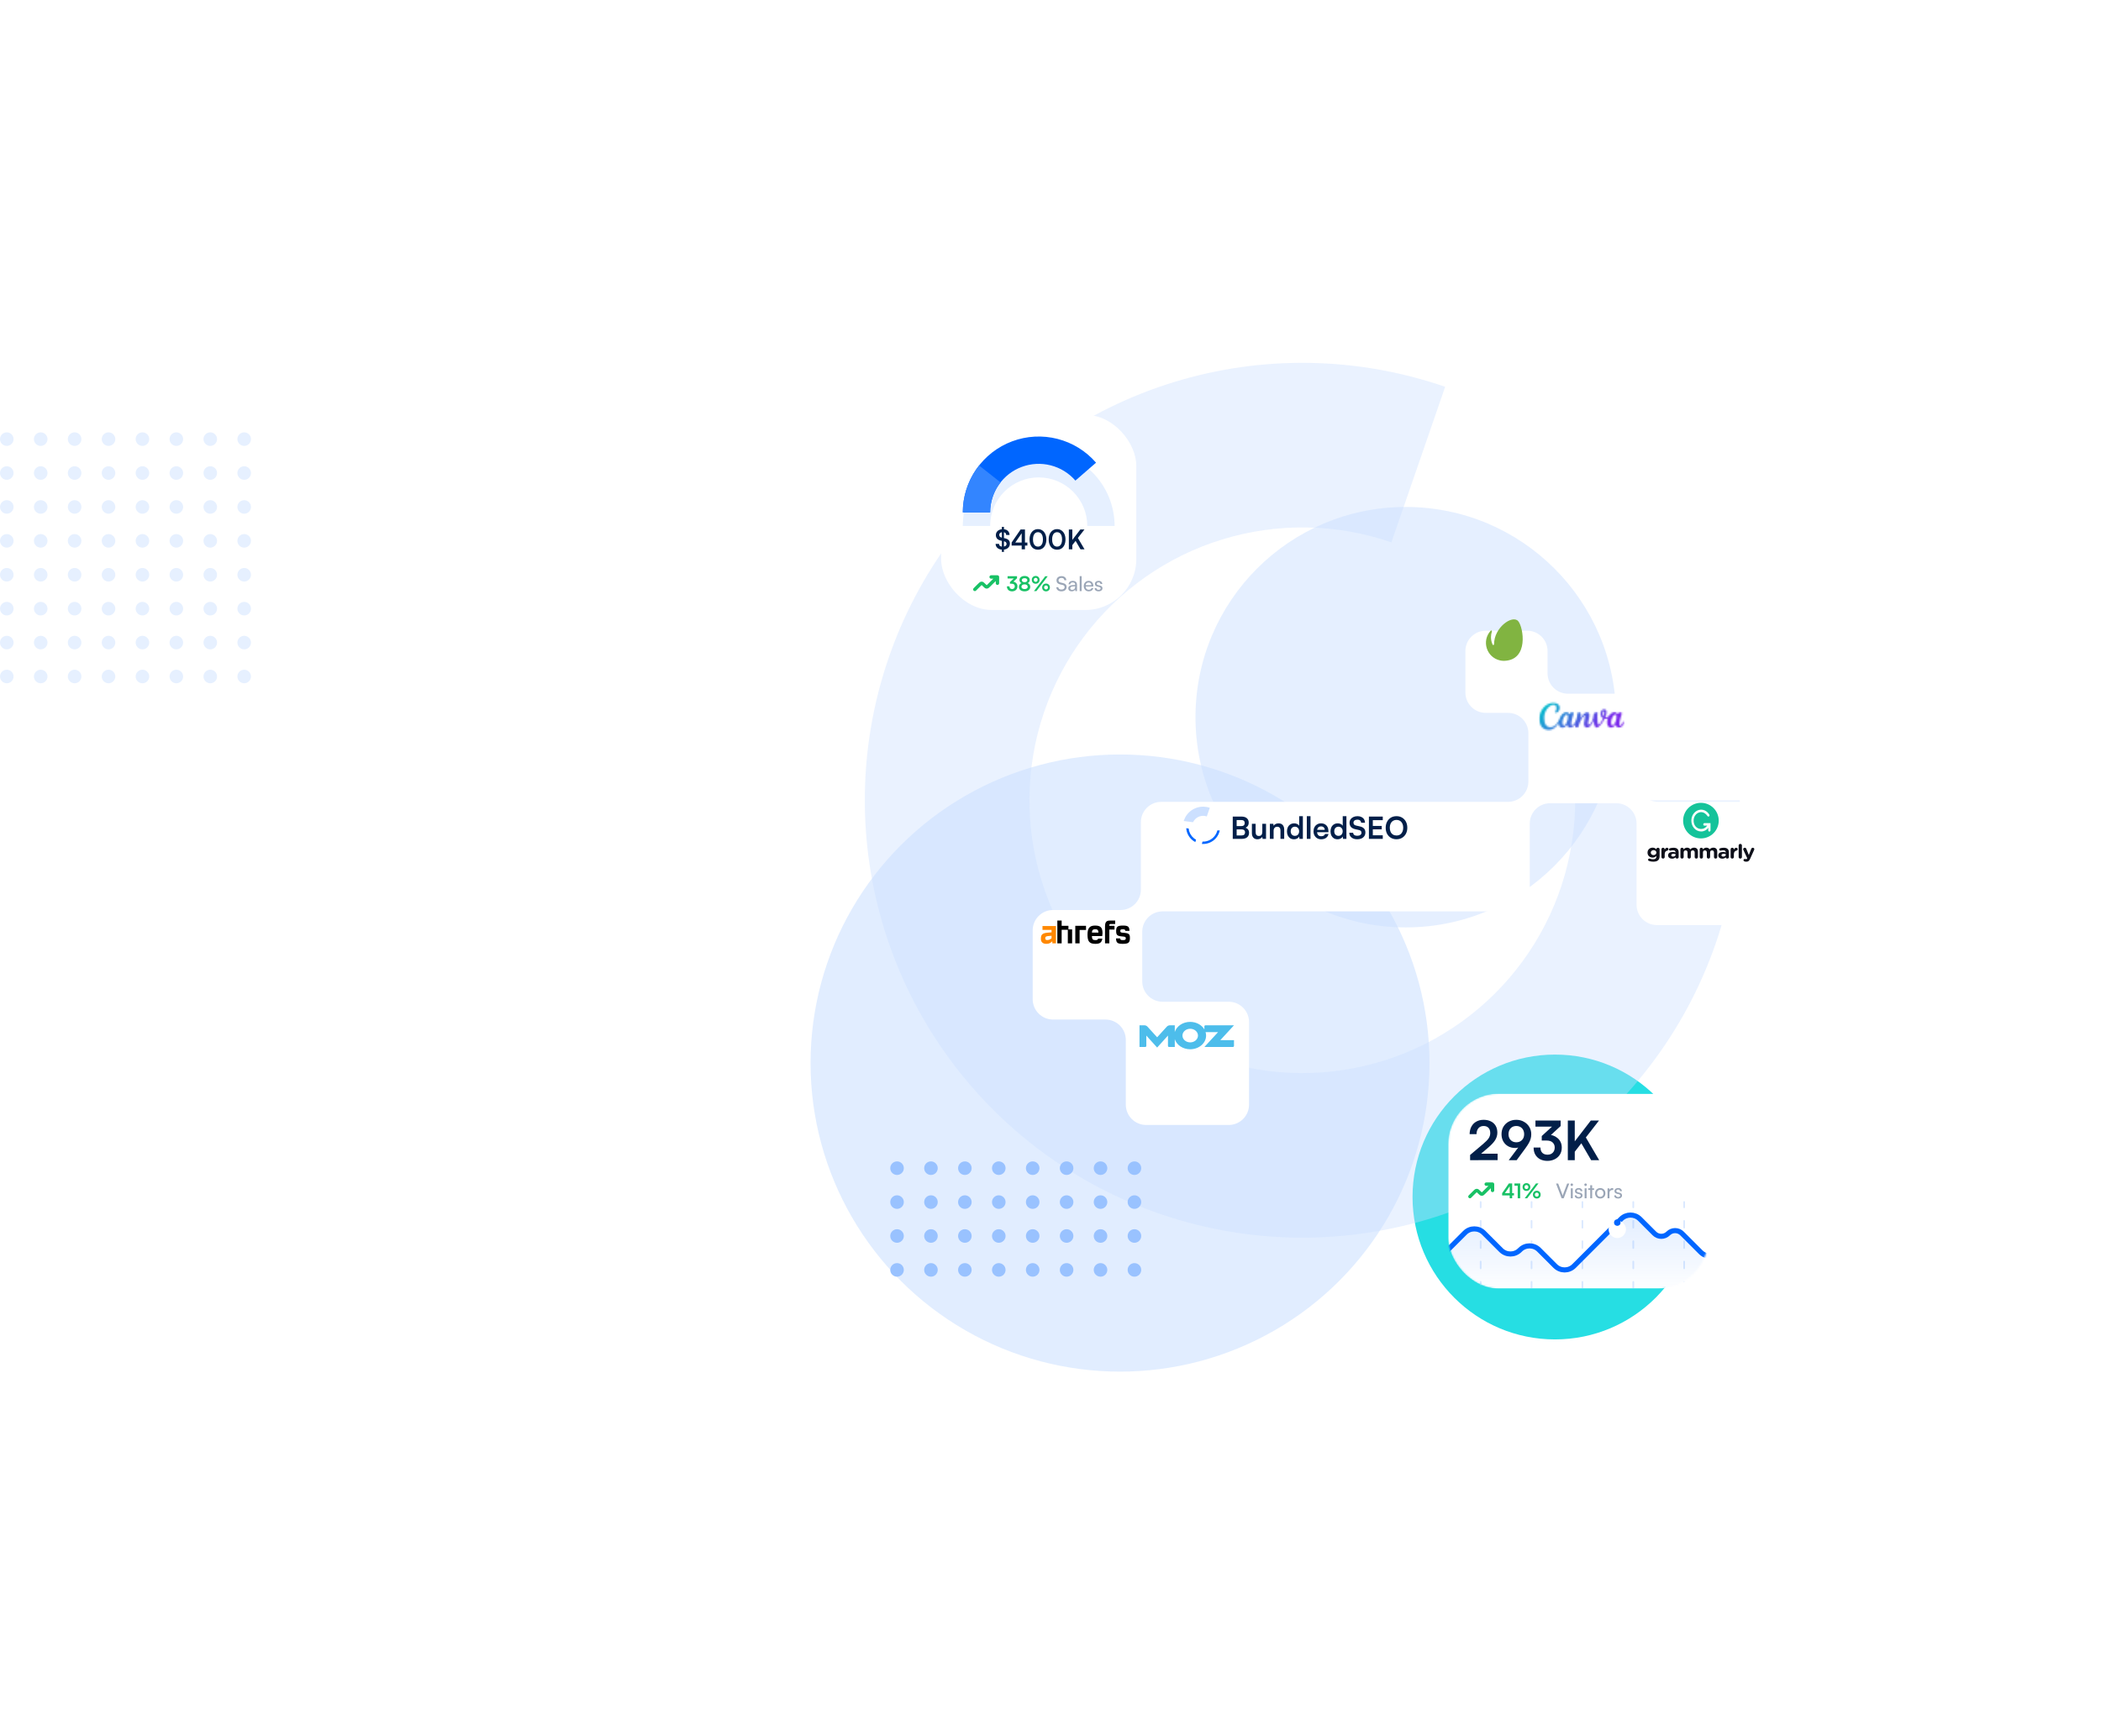 <svg width="1239" height="1024" viewBox="0 0 1239 1024" fill="none" xmlns="http://www.w3.org/2000/svg">
<circle cx="4" cy="259" r="4" fill="#E6F0FF"/>
<circle cx="24" cy="259" r="4" fill="#E6F0FF"/>
<circle cx="44" cy="259" r="4" fill="#E6F0FF"/>
<circle cx="64" cy="259" r="4" fill="#E6F0FF"/>
<circle cx="84" cy="259" r="4" fill="#E6F0FF"/>
<circle cx="104" cy="259" r="4" fill="#E6F0FF"/>
<circle cx="124" cy="259" r="4" fill="#E6F0FF"/>
<circle cx="144" cy="259" r="4" fill="#E6F0FF"/>
<circle cx="4" cy="279" r="4" fill="#E6F0FF"/>
<circle cx="24" cy="279" r="4" fill="#E6F0FF"/>
<circle cx="44" cy="279" r="4" fill="#E6F0FF"/>
<circle cx="64" cy="279" r="4" fill="#E6F0FF"/>
<circle cx="84" cy="279" r="4" fill="#E6F0FF"/>
<circle cx="104" cy="279" r="4" fill="#E6F0FF"/>
<circle cx="124" cy="279" r="4" fill="#E6F0FF"/>
<circle cx="144" cy="279" r="4" fill="#E6F0FF"/>
<circle cx="4" cy="299" r="4" fill="#E6F0FF"/>
<circle cx="24" cy="299" r="4" fill="#E6F0FF"/>
<circle cx="44" cy="299" r="4" fill="#E6F0FF"/>
<circle cx="64" cy="299" r="4" fill="#E6F0FF"/>
<circle cx="84" cy="299" r="4" fill="#E6F0FF"/>
<circle cx="104" cy="299" r="4" fill="#E6F0FF"/>
<circle cx="124" cy="299" r="4" fill="#E6F0FF"/>
<circle cx="144" cy="299" r="4" fill="#E6F0FF"/>
<circle cx="4" cy="319" r="4" fill="#E6F0FF"/>
<circle cx="24" cy="319" r="4" fill="#E6F0FF"/>
<circle cx="44" cy="319" r="4" fill="#E6F0FF"/>
<circle cx="64" cy="319" r="4" fill="#E6F0FF"/>
<circle cx="84" cy="319" r="4" fill="#E6F0FF"/>
<circle cx="104" cy="319" r="4" fill="#E6F0FF"/>
<circle cx="124" cy="319" r="4" fill="#E6F0FF"/>
<circle cx="144" cy="319" r="4" fill="#E6F0FF"/>
<circle cx="4" cy="339" r="4" fill="#E6F0FF"/>
<circle cx="24" cy="339" r="4" fill="#E6F0FF"/>
<circle cx="44" cy="339" r="4" fill="#E6F0FF"/>
<circle cx="64" cy="339" r="4" fill="#E6F0FF"/>
<circle cx="84" cy="339" r="4" fill="#E6F0FF"/>
<circle cx="104" cy="339" r="4" fill="#E6F0FF"/>
<circle cx="124" cy="339" r="4" fill="#E6F0FF"/>
<circle cx="144" cy="339" r="4" fill="#E6F0FF"/>
<circle cx="4" cy="359" r="4" fill="#E6F0FF"/>
<circle cx="24" cy="359" r="4" fill="#E6F0FF"/>
<circle cx="44" cy="359" r="4" fill="#E6F0FF"/>
<circle cx="64" cy="359" r="4" fill="#E6F0FF"/>
<circle cx="84" cy="359" r="4" fill="#E6F0FF"/>
<circle cx="104" cy="359" r="4" fill="#E6F0FF"/>
<circle cx="124" cy="359" r="4" fill="#E6F0FF"/>
<circle cx="144" cy="359" r="4" fill="#E6F0FF"/>
<circle cx="4" cy="379" r="4" fill="#E6F0FF"/>
<circle cx="24" cy="379" r="4" fill="#E6F0FF"/>
<circle cx="44" cy="379" r="4" fill="#E6F0FF"/>
<circle cx="64" cy="379" r="4" fill="#E6F0FF"/>
<circle cx="84" cy="379" r="4" fill="#E6F0FF"/>
<circle cx="104" cy="379" r="4" fill="#E6F0FF"/>
<circle cx="124" cy="379" r="4" fill="#E6F0FF"/>
<circle cx="144" cy="379" r="4" fill="#E6F0FF"/>
<circle cx="4" cy="399" r="4" fill="#E6F0FF"/>
<circle cx="24" cy="399" r="4" fill="#E6F0FF"/>
<circle cx="44" cy="399" r="4" fill="#E6F0FF"/>
<circle cx="64" cy="399" r="4" fill="#E6F0FF"/>
<circle cx="84" cy="399" r="4" fill="#E6F0FF"/>
<circle cx="104" cy="399" r="4" fill="#E6F0FF"/>
<circle cx="124" cy="399" r="4" fill="#E6F0FF"/>
<circle cx="144" cy="399" r="4" fill="#E6F0FF"/>
<g filter="url(#filter0_f_0_1)">
<ellipse cx="660.5" cy="627" rx="182.5" ry="182" fill="#0066FF" fill-opacity="0.12"/>
</g>
<g filter="url(#filter1_f_0_1)">
<circle cx="917" cy="706" r="84" fill="#26DEE3"/>
</g>
<g filter="url(#filter2_f_0_1)">
<circle cx="829" cy="423" r="124" fill="#CCE0FF" fill-opacity="0.5"/>
</g>
<path d="M1026 472C1026 526.688 1008.62 579.961 976.376 624.13C944.13 668.299 898.682 701.078 846.594 717.738C794.505 734.397 738.471 734.074 686.578 716.815C634.685 699.556 589.619 666.254 557.883 621.717C526.148 577.179 509.387 523.709 510.017 469.025C510.648 414.341 528.638 361.272 561.392 317.478C594.146 273.683 639.968 241.43 692.245 225.372C744.522 209.315 800.55 210.284 852.24 228.14L820.54 319.905C788.301 308.768 753.357 308.164 720.752 318.179C688.147 328.194 659.568 348.31 639.139 375.625C618.711 402.939 607.49 436.038 607.097 470.144C606.703 504.251 617.158 537.6 636.951 565.378C656.744 593.156 684.852 613.926 717.217 624.691C749.583 635.455 784.531 635.656 817.019 625.266C849.506 614.876 877.852 594.431 897.964 566.883C918.076 539.335 928.914 506.109 928.914 472H1026Z" fill="#CCE0FF" fill-opacity="0.4"/>
<g filter="url(#filter3_d_0_1)">
<rect x="555" y="226.677" width="115.092" height="115.092" rx="30" fill="white"/>
<g filter="url(#filter4_d_0_1)">
<path d="M567.788 284.223C567.788 272.353 572.504 260.968 580.897 252.574C589.291 244.181 600.675 239.465 612.546 239.465C624.416 239.465 635.801 244.181 644.195 252.574C652.588 260.968 657.304 272.353 657.304 284.223L641.191 284.223C641.191 276.626 638.173 269.34 632.801 263.968C627.429 258.596 620.143 255.578 612.546 255.578C604.949 255.578 597.663 258.596 592.291 263.968C586.919 269.34 583.901 276.626 583.901 284.223L567.788 284.223Z" fill="#E6F0FF"/>
</g>
<path d="M567.788 284.223C567.788 275.1 570.576 266.195 575.778 258.701C580.98 251.207 588.348 245.481 596.895 242.291C605.442 239.101 614.759 238.599 623.599 240.852C632.44 243.105 640.38 248.005 646.358 254.897L634.186 265.454C630.36 261.044 625.278 257.907 619.62 256.465C613.962 255.023 607.999 255.345 602.529 257.386C597.059 259.428 592.344 263.093 589.014 267.889C585.685 272.685 583.901 278.384 583.901 284.223L567.788 284.223Z" fill="#0066FF"/>
<path d="M567.788 284.223C567.788 274.182 571.165 264.432 577.375 256.541L590.037 266.507C586.062 271.557 583.901 277.797 583.901 284.223L567.788 284.223Z" fill="#3385FF"/>
<g clip-path="url(#clip0_0_1)">
<path d="M588.209 322.302L583.29 327.192C582.624 327.853 582.292 328.183 581.879 328.183C581.467 328.183 581.134 327.853 580.469 327.192L580.31 327.033C579.644 326.371 579.312 326.04 578.899 326.04C578.486 326.041 578.153 326.372 577.488 327.034L574.876 329.635M588.209 322.302V325.999M588.209 322.302H584.488" stroke="#18C165" stroke-width="2" stroke-linecap="round" stroke-linejoin="round"/>
</g>
<path d="M599.759 323.087L596.591 326.003L595.583 325.295L598.655 322.475L598.391 323.219H594.191V321.863H599.759V323.087ZM596.651 326.291H595.583V325.295C595.735 325.175 595.935 325.095 596.183 325.055C596.431 325.007 596.663 324.983 596.879 324.983C597.295 324.983 597.691 325.047 598.067 325.175C598.443 325.303 598.775 325.491 599.063 325.739C599.359 325.979 599.591 326.279 599.759 326.639C599.927 326.991 600.011 327.395 600.011 327.851C600.011 328.451 599.871 328.971 599.591 329.411C599.311 329.851 598.927 330.191 598.439 330.431C597.959 330.671 597.423 330.791 596.831 330.791C596.255 330.791 595.735 330.679 595.271 330.455C594.815 330.223 594.451 329.887 594.179 329.447C593.915 329.007 593.783 328.471 593.783 327.839H595.295C595.295 328.343 595.435 328.735 595.715 329.015C596.003 329.287 596.383 329.423 596.855 329.423C597.335 329.423 597.719 329.279 598.007 328.991C598.303 328.695 598.451 328.307 598.451 327.827C598.451 327.387 598.303 327.023 598.007 326.735C597.711 326.439 597.259 326.291 596.651 326.291ZM600.879 328.151C600.879 327.551 601.055 327.039 601.407 326.615C601.767 326.183 602.235 325.911 602.811 325.799L602.823 326.075C602.303 325.939 601.899 325.695 601.611 325.343C601.331 324.991 601.191 324.563 601.191 324.059C601.191 323.595 601.319 323.187 601.575 322.835C601.831 322.483 602.187 322.207 602.643 322.007C603.107 321.807 603.639 321.707 604.239 321.707C604.839 321.707 605.363 321.807 605.811 322.007C606.267 322.199 606.619 322.475 606.867 322.835C607.123 323.187 607.251 323.603 607.251 324.083C607.251 324.587 607.107 325.015 606.819 325.367C606.531 325.711 606.127 325.943 605.607 326.063L605.595 325.811C605.987 325.867 606.331 326.007 606.627 326.231C606.923 326.447 607.151 326.719 607.311 327.047C607.479 327.375 607.563 327.743 607.563 328.151C607.563 328.679 607.423 329.143 607.143 329.543C606.871 329.935 606.483 330.239 605.979 330.455C605.483 330.671 604.895 330.779 604.215 330.779C603.543 330.779 602.955 330.671 602.451 330.455C601.955 330.239 601.567 329.935 601.287 329.543C601.015 329.143 600.879 328.679 600.879 328.151ZM602.379 328.043C602.379 328.323 602.451 328.567 602.595 328.775C602.747 328.983 602.959 329.143 603.231 329.255C603.511 329.367 603.843 329.423 604.227 329.423C604.595 329.423 604.915 329.367 605.187 329.255C605.467 329.143 605.679 328.987 605.823 328.787C605.975 328.579 606.051 328.331 606.051 328.043C606.051 327.619 605.883 327.283 605.547 327.035C605.219 326.787 604.775 326.663 604.215 326.663C603.655 326.663 603.207 326.787 602.871 327.035C602.543 327.283 602.379 327.619 602.379 328.043ZM602.583 324.191C602.583 324.551 602.731 324.843 603.027 325.067C603.323 325.283 603.719 325.391 604.215 325.391C604.703 325.391 605.091 325.283 605.379 325.067C605.675 324.851 605.823 324.563 605.823 324.203C605.823 323.835 605.675 323.547 605.379 323.339C605.091 323.123 604.703 323.015 604.215 323.015C603.719 323.015 603.323 323.123 603.027 323.339C602.731 323.547 602.583 323.831 602.583 324.191ZM613.054 323.999C613.054 324.447 612.954 324.847 612.754 325.199C612.562 325.543 612.294 325.815 611.95 326.015C611.606 326.207 611.21 326.303 610.762 326.303C610.322 326.303 609.926 326.207 609.574 326.015C609.23 325.815 608.958 325.543 608.758 325.199C608.566 324.847 608.47 324.447 608.47 323.999C608.47 323.551 608.566 323.155 608.758 322.811C608.958 322.459 609.23 322.187 609.574 321.995C609.926 321.795 610.322 321.695 610.762 321.695C611.21 321.695 611.606 321.795 611.95 321.995C612.294 322.187 612.562 322.459 612.754 322.811C612.954 323.155 613.054 323.551 613.054 323.999ZM611.89 323.999C611.89 323.655 611.786 323.375 611.578 323.159C611.37 322.935 611.098 322.823 610.762 322.823C610.426 322.823 610.154 322.935 609.946 323.159C609.746 323.375 609.646 323.655 609.646 323.999C609.646 324.343 609.746 324.627 609.946 324.851C610.154 325.075 610.426 325.187 610.762 325.187C611.098 325.187 611.37 325.075 611.578 324.851C611.786 324.627 611.89 324.343 611.89 323.999ZM617.866 321.875L611.206 330.635H609.742L616.402 321.875H617.866ZM619.15 328.487C619.15 328.935 619.05 329.335 618.85 329.687C618.658 330.031 618.39 330.303 618.046 330.503C617.71 330.695 617.318 330.791 616.87 330.791C616.422 330.791 616.026 330.695 615.682 330.503C615.338 330.303 615.066 330.031 614.866 329.687C614.674 329.335 614.578 328.935 614.578 328.487C614.578 328.039 614.674 327.643 614.866 327.299C615.066 326.947 615.338 326.675 615.682 326.483C616.026 326.283 616.422 326.183 616.87 326.183C617.318 326.183 617.71 326.283 618.046 326.483C618.39 326.675 618.658 326.947 618.85 327.299C619.05 327.643 619.15 328.039 619.15 328.487ZM617.986 328.487C617.986 328.135 617.882 327.851 617.674 327.635C617.474 327.419 617.206 327.311 616.87 327.311C616.534 327.311 616.262 327.419 616.054 327.635C615.846 327.851 615.742 328.135 615.742 328.487C615.742 328.831 615.846 329.115 616.054 329.339C616.262 329.555 616.534 329.663 616.87 329.663C617.198 329.663 617.466 329.555 617.674 329.339C617.882 329.115 617.986 328.831 617.986 328.487Z" fill="#18C165"/>
<path d="M623.047 324.299C623.047 323.803 623.171 323.367 623.419 322.991C623.667 322.615 624.015 322.323 624.463 322.115C624.919 321.907 625.443 321.803 626.035 321.803C626.587 321.803 627.067 321.903 627.475 322.103C627.891 322.295 628.215 322.571 628.447 322.931C628.687 323.291 628.823 323.723 628.855 324.227H627.667C627.635 323.795 627.475 323.459 627.187 323.219C626.899 322.979 626.511 322.859 626.023 322.859C625.479 322.859 625.043 322.987 624.715 323.243C624.387 323.491 624.223 323.831 624.223 324.263C624.223 324.615 624.323 324.899 624.523 325.115C624.723 325.323 625.027 325.475 625.435 325.571L626.863 325.907C627.575 326.067 628.107 326.343 628.459 326.735C628.819 327.119 628.999 327.615 628.999 328.223C628.999 328.743 628.871 329.195 628.615 329.579C628.367 329.963 628.011 330.259 627.547 330.467C627.091 330.675 626.555 330.779 625.939 330.779C625.355 330.779 624.839 330.683 624.391 330.491C623.951 330.291 623.603 330.011 623.347 329.651C623.099 329.283 622.959 328.855 622.927 328.367H624.127C624.135 328.783 624.303 329.115 624.631 329.363C624.959 329.603 625.395 329.723 625.939 329.723C626.515 329.723 626.971 329.595 627.307 329.339C627.651 329.083 627.823 328.743 627.823 328.319C627.823 327.975 627.727 327.695 627.535 327.479C627.343 327.263 627.039 327.107 626.623 327.011L625.195 326.687C624.491 326.527 623.955 326.247 623.587 325.847C623.227 325.439 623.047 324.923 623.047 324.299ZM632 330.779C631.376 330.779 630.884 330.615 630.524 330.287C630.172 329.959 629.996 329.531 629.996 329.003C629.996 328.467 630.188 328.039 630.572 327.719C630.956 327.391 631.492 327.199 632.18 327.143L634.028 326.999V326.831C634.028 326.503 633.968 326.243 633.848 326.051C633.728 325.851 633.564 325.711 633.356 325.631C633.148 325.543 632.912 325.499 632.648 325.499C632.176 325.499 631.808 325.599 631.544 325.799C631.288 325.991 631.16 326.267 631.16 326.627H630.176C630.176 326.219 630.28 325.863 630.488 325.559C630.696 325.255 630.988 325.019 631.364 324.851C631.748 324.683 632.192 324.599 632.696 324.599C633.184 324.599 633.608 324.687 633.968 324.863C634.336 325.031 634.62 325.291 634.82 325.643C635.028 325.987 635.132 326.423 635.132 326.951V330.635H634.172L634.052 329.687C633.9 330.023 633.636 330.291 633.26 330.491C632.892 330.683 632.472 330.779 632 330.779ZM632.324 329.903C632.86 329.903 633.28 329.743 633.584 329.423C633.888 329.095 634.04 328.655 634.04 328.103V327.791L632.54 327.911C632.044 327.959 631.684 328.075 631.46 328.259C631.244 328.443 631.136 328.679 631.136 328.967C631.136 329.279 631.24 329.515 631.448 329.675C631.664 329.827 631.956 329.903 632.324 329.903ZM637.847 330.635H636.719V321.803H637.847V330.635ZM642.039 330.779C641.471 330.779 640.967 330.651 640.527 330.395C640.087 330.131 639.743 329.771 639.495 329.315C639.247 328.851 639.123 328.315 639.123 327.707C639.123 327.091 639.243 326.551 639.483 326.087C639.731 325.623 640.067 325.259 640.491 324.995C640.923 324.731 641.423 324.599 641.991 324.599C642.551 324.599 643.035 324.719 643.443 324.959C643.859 325.199 644.179 325.535 644.403 325.967C644.635 326.399 644.751 326.907 644.751 327.491V327.911L639.723 327.923L639.747 327.167H643.623C643.623 326.679 643.475 326.287 643.179 325.991C642.883 325.695 642.487 325.547 641.991 325.547C641.615 325.547 641.291 325.631 641.019 325.799C640.755 325.959 640.551 326.199 640.407 326.519C640.271 326.831 640.203 327.207 640.203 327.647C640.203 328.351 640.363 328.895 640.683 329.279C641.003 329.655 641.463 329.843 642.063 329.843C642.503 329.843 642.863 329.755 643.143 329.579C643.423 329.403 643.611 329.147 643.707 328.811H644.763C644.619 329.435 644.311 329.919 643.839 330.263C643.367 330.607 642.767 330.779 642.039 330.779ZM645.531 328.931H646.611C646.611 329.227 646.719 329.463 646.935 329.639C647.151 329.807 647.443 329.891 647.811 329.891C648.211 329.891 648.519 329.815 648.735 329.663C648.951 329.503 649.059 329.291 649.059 329.027C649.059 328.835 648.999 328.675 648.879 328.547C648.767 328.419 648.559 328.315 648.255 328.235L647.223 327.995C646.703 327.867 646.315 327.671 646.059 327.407C645.811 327.143 645.687 326.795 645.687 326.363C645.687 326.003 645.779 325.691 645.963 325.427C646.155 325.163 646.415 324.959 646.743 324.815C647.079 324.671 647.463 324.599 647.895 324.599C648.327 324.599 648.699 324.675 649.011 324.827C649.331 324.979 649.579 325.191 649.755 325.463C649.939 325.735 650.035 326.059 650.043 326.435H648.963C648.955 326.131 648.855 325.895 648.663 325.727C648.471 325.559 648.203 325.475 647.859 325.475C647.507 325.475 647.235 325.551 647.043 325.703C646.851 325.855 646.755 326.063 646.755 326.327C646.755 326.719 647.043 326.987 647.619 327.131L648.651 327.383C649.147 327.495 649.519 327.679 649.767 327.935C650.015 328.183 650.139 328.523 650.139 328.955C650.139 329.323 650.039 329.647 649.839 329.927C649.639 330.199 649.363 330.411 649.011 330.563C648.667 330.707 648.259 330.779 647.787 330.779C647.099 330.779 646.551 330.611 646.143 330.275C645.735 329.939 645.531 329.491 645.531 328.931Z" fill="#9AA5B6"/>
<path d="M590.811 307.52V292.768H592.043V307.52H590.811ZM587.275 297.568C587.275 296.885 587.451 296.283 587.803 295.76C588.155 295.237 588.64 294.832 589.259 294.544C589.888 294.245 590.613 294.096 591.435 294.096C592.224 294.096 592.907 294.235 593.483 294.512C594.069 294.789 594.523 295.184 594.843 295.696C595.173 296.208 595.349 296.816 595.371 297.52H593.387C593.365 296.987 593.179 296.576 592.827 296.288C592.485 296 592.011 295.856 591.403 295.856C590.752 295.856 590.235 296.005 589.851 296.304C589.467 296.592 589.275 296.992 589.275 297.504C589.275 297.92 589.392 298.256 589.627 298.512C589.861 298.768 590.235 298.955 590.747 299.072L592.587 299.488C593.611 299.712 594.363 300.08 594.843 300.592C595.323 301.093 595.563 301.771 595.563 302.624C595.563 303.339 595.387 303.968 595.035 304.512C594.683 305.056 594.181 305.477 593.531 305.776C592.891 306.064 592.139 306.208 591.275 306.208C590.453 306.208 589.733 306.069 589.115 305.792C588.496 305.504 588.011 305.104 587.659 304.592C587.317 304.08 587.136 303.477 587.115 302.784H589.163C589.173 303.307 589.365 303.712 589.739 304C590.112 304.288 590.629 304.432 591.291 304.432C591.995 304.432 592.549 304.288 592.955 304C593.371 303.701 593.579 303.307 593.579 302.816C593.579 302.005 593.104 301.493 592.155 301.28L590.299 300.88C589.296 300.667 588.539 300.283 588.027 299.728C587.525 299.163 587.275 298.443 587.275 297.568ZM604.44 294.304V306H602.504V294.304H604.44ZM596.568 301.984L601.864 294.304H604.024L598.648 302.112L596.568 301.984ZM605.864 303.776H596.568V301.984H605.864V303.776ZM607.151 300.176C607.151 298.96 607.354 297.899 607.759 296.992C608.175 296.085 608.751 295.376 609.487 294.864C610.234 294.341 611.103 294.08 612.095 294.08C613.098 294.08 613.967 294.341 614.703 294.864C615.45 295.376 616.026 296.085 616.431 296.992C616.847 297.899 617.055 298.96 617.055 300.176C617.055 301.381 616.858 302.437 616.463 303.344C616.069 304.251 615.503 304.955 614.767 305.456C614.031 305.957 613.141 306.208 612.095 306.208C611.071 306.208 610.186 305.957 609.439 305.456C608.703 304.955 608.138 304.251 607.743 303.344C607.349 302.437 607.151 301.381 607.151 300.176ZM609.167 300.176C609.167 301.072 609.285 301.84 609.519 302.48C609.754 303.109 610.09 303.589 610.527 303.92C610.965 304.24 611.487 304.4 612.095 304.4C612.725 304.4 613.253 304.24 613.679 303.92C614.117 303.589 614.453 303.109 614.687 302.48C614.922 301.84 615.039 301.072 615.039 300.176C615.039 299.248 614.922 298.469 614.687 297.84C614.453 297.2 614.117 296.715 613.679 296.384C613.253 296.053 612.725 295.888 612.095 295.888C611.487 295.888 610.965 296.053 610.527 296.384C610.09 296.715 609.754 297.2 609.519 297.84C609.285 298.469 609.167 299.248 609.167 300.176ZM618.433 300.176C618.433 298.96 618.635 297.899 619.041 296.992C619.457 296.085 620.033 295.376 620.769 294.864C621.515 294.341 622.385 294.08 623.377 294.08C624.379 294.08 625.249 294.341 625.985 294.864C626.731 295.376 627.307 296.085 627.713 296.992C628.129 297.899 628.337 298.96 628.337 300.176C628.337 301.381 628.139 302.437 627.745 303.344C627.35 304.251 626.785 304.955 626.049 305.456C625.313 305.957 624.422 306.208 623.377 306.208C622.353 306.208 621.467 305.957 620.721 305.456C619.985 304.955 619.419 304.251 619.025 303.344C618.63 302.437 618.433 301.381 618.433 300.176ZM620.449 300.176C620.449 301.072 620.566 301.84 620.801 302.48C621.035 303.109 621.371 303.589 621.809 303.92C622.246 304.24 622.769 304.4 623.377 304.4C624.006 304.4 624.534 304.24 624.961 303.92C625.398 303.589 625.734 303.109 625.969 302.48C626.203 301.84 626.321 301.072 626.321 300.176C626.321 299.248 626.203 298.469 625.969 297.84C625.734 297.2 625.398 296.715 624.961 296.384C624.534 296.053 624.006 295.888 623.377 295.888C622.769 295.888 622.246 296.053 621.809 296.384C621.371 296.715 621.035 297.2 620.801 297.84C620.566 298.469 620.449 299.248 620.449 300.176ZM639.522 294.304L631.89 304.128V301.072L637.106 294.304H639.522ZM632.37 294.304V306H630.322V294.304H632.37ZM634.226 300.88L635.538 299.12L639.57 306H637.202L634.226 300.88Z" fill="#021F49"/>
</g>
<g filter="url(#filter5_d_0_1)">
<g clip-path="url(#clip1_0_1)">
<mask id="mask0_0_1" style="mask-type:alpha" maskUnits="userSpaceOnUse" x="854" y="627" width="154" height="116">
<rect x="854" y="627" width="153.456" height="115.092" rx="30" fill="white"/>
</mask>
<g mask="url(#mask0_0_1)">
<rect x="854" y="627" width="153.456" height="115.092" rx="30" fill="white"/>
<path d="M873.182 742.092L873.182 690.94" stroke="#CCE0FF" stroke-opacity="0.7" stroke-linecap="round" stroke-dasharray="4 8"/>
<path d="M903.182 742.092L903.182 690.94" stroke="#CCE0FF" stroke-opacity="0.7" stroke-linecap="round" stroke-dasharray="4 8"/>
<path d="M933.182 742.092L933.182 690.94" stroke="#CCE0FF" stroke-opacity="0.7" stroke-linecap="round" stroke-dasharray="4 8"/>
<path d="M963.182 742.092L963.182 690.94" stroke="#CCE0FF" stroke-opacity="0.7" stroke-linecap="round" stroke-dasharray="4 8"/>
<path d="M993.182 742.092L993.182 690.94" stroke="#CCE0FF" stroke-opacity="0.7" stroke-linecap="round" stroke-dasharray="4 8"/>
<path d="M863.898 709.102L843.13 729.87V745.531H1028.56V706.065L1014.05 720.569C1010.99 723.63 1006.03 723.63 1002.97 720.569L991.909 709.511C989.66 707.262 986.014 707.262 983.766 709.511C981.517 711.76 977.871 711.76 975.622 709.511L967.069 700.958C964.008 697.897 959.046 697.897 955.985 700.958L928.23 728.713C925.169 731.774 920.207 731.774 917.146 728.713L907.558 719.125C904.497 716.064 899.534 716.064 896.473 719.125L896.282 719.316C893.221 722.377 888.258 722.377 885.197 719.316L874.983 709.102C871.922 706.041 866.959 706.041 863.898 709.102Z" fill="url(#paint0_linear_0_1)"/>
<path d="M843.13 729.87L863.898 709.102C866.959 706.041 871.922 706.041 874.983 709.102L885.197 719.316C888.258 722.377 893.221 722.377 896.282 719.316L896.473 719.125C899.534 716.064 904.497 716.064 907.558 719.125L917.146 728.713C920.207 731.774 925.169 731.774 928.23 728.713L955.985 700.958C959.046 697.897 964.008 697.897 967.069 700.958L975.622 709.511C977.871 711.76 981.517 711.76 983.766 709.511V709.511C986.014 707.262 989.66 707.262 991.909 709.511L1002.97 720.569C1006.03 723.63 1010.99 723.63 1014.05 720.569L1028.56 706.065" stroke="#0066FF" stroke-width="3"/>
<g filter="url(#filter6_d_0_1)">
<circle cx="953.746" cy="703.089" r="5.115" fill="white"/>
</g>
<circle cx="953.746" cy="703.089" r="1.918" fill="#0066FF"/>
<path d="M883.175 666.253L866.951 666.285V663.213L874.599 656.749C875.388 656.087 876.049 655.479 876.583 654.925C877.137 654.37 877.575 653.847 877.895 653.357C878.215 652.866 878.449 652.375 878.599 651.885C878.748 651.394 878.823 650.861 878.823 650.285C878.823 648.962 878.481 647.938 877.799 647.213C877.116 646.487 876.156 646.125 874.919 646.125C873.639 646.125 872.625 646.551 871.879 647.405C871.132 648.258 870.748 649.431 870.727 650.925H866.663C866.684 649.218 867.036 647.735 867.719 646.477C868.401 645.197 869.361 644.215 870.599 643.533C871.836 642.829 873.276 642.477 874.919 642.477C876.583 642.477 878.012 642.786 879.207 643.405C880.423 644.002 881.361 644.866 882.023 645.997C882.684 647.127 883.015 648.482 883.015 650.061C883.015 650.871 882.897 651.65 882.663 652.397C882.449 653.122 882.119 653.837 881.671 654.541C881.223 655.223 880.668 655.917 880.007 656.621C879.345 657.325 878.567 658.061 877.671 658.829L871.975 663.693L870.503 662.445H883.175V666.253ZM899.459 659.405L894.403 666.285H889.731L896.323 657.485L897.347 657.741C896.877 658.146 896.291 658.477 895.587 658.733C894.904 658.967 894.232 659.085 893.571 659.085C891.971 659.085 890.563 658.743 889.347 658.061C888.131 657.357 887.181 656.397 886.499 655.181C885.816 653.943 885.475 652.535 885.475 650.957C885.475 649.293 885.848 647.821 886.595 646.541C887.363 645.261 888.397 644.269 889.699 643.565C891.021 642.839 892.515 642.477 894.179 642.477C895.864 642.477 897.368 642.861 898.691 643.629C900.035 644.375 901.091 645.389 901.859 646.669C902.627 647.949 903.011 649.389 903.011 650.989C903.011 651.927 902.893 652.813 902.659 653.645C902.424 654.477 902.051 655.351 901.539 656.269C901.027 657.165 900.333 658.21 899.459 659.405ZM898.819 650.957C898.819 649.997 898.627 649.154 898.243 648.429C897.859 647.703 897.315 647.138 896.611 646.733C895.907 646.327 895.096 646.125 894.179 646.125C893.283 646.125 892.483 646.327 891.779 646.733C891.096 647.138 890.563 647.703 890.179 648.429C889.795 649.154 889.603 649.997 889.603 650.957C889.603 651.895 889.795 652.727 890.179 653.453C890.563 654.157 891.096 654.711 891.779 655.117C892.483 655.522 893.283 655.725 894.179 655.725C895.117 655.725 895.928 655.522 896.611 655.117C897.315 654.711 897.859 654.157 898.243 653.453C898.627 652.727 898.819 651.895 898.819 650.957ZM920.336 646.157L911.888 653.933L909.2 652.045L917.392 644.525L916.688 646.509H905.488V642.893H920.336V646.157ZM912.048 654.701H909.2V652.045C909.605 651.725 910.139 651.511 910.8 651.405C911.461 651.277 912.08 651.213 912.656 651.213C913.765 651.213 914.821 651.383 915.824 651.725C916.827 652.066 917.712 652.567 918.48 653.229C919.269 653.869 919.888 654.669 920.336 655.629C920.784 656.567 921.008 657.645 921.008 658.861C921.008 660.461 920.635 661.847 919.888 663.021C919.141 664.194 918.117 665.101 916.816 665.741C915.536 666.381 914.107 666.701 912.528 666.701C910.992 666.701 909.605 666.402 908.368 665.805C907.152 665.186 906.181 664.29 905.456 663.117C904.752 661.943 904.4 660.514 904.4 658.829H908.432C908.432 660.173 908.805 661.218 909.552 661.965C910.32 662.69 911.333 663.053 912.592 663.053C913.872 663.053 914.896 662.669 915.664 661.901C916.453 661.111 916.848 660.077 916.848 658.797C916.848 657.623 916.453 656.653 915.664 655.885C914.875 655.095 913.669 654.701 912.048 654.701ZM942.971 642.893L927.707 662.541V656.429L938.139 642.893H942.971ZM928.667 642.893V666.285H924.571V642.893H928.667ZM932.379 656.045L935.003 652.525L943.067 666.285H938.331L932.379 656.045Z" fill="#021F49"/>
<g clip-path="url(#clip2_0_1)">
<path d="M880.176 680.425L875.256 685.315C874.591 685.976 874.258 686.306 873.846 686.306C873.433 686.306 873.101 685.975 872.436 685.314L872.276 685.156C871.611 684.494 871.278 684.163 870.865 684.163C870.453 684.163 870.12 684.494 869.455 685.157L866.843 687.758M880.176 680.425V684.122M880.176 680.425H876.454" stroke="#18C165" stroke-width="2" stroke-linecap="round" stroke-linejoin="round"/>
</g>
<path d="M891.749 679.986V688.758H890.297V679.986H891.749ZM885.845 685.746L889.817 679.986H891.437L887.405 685.842L885.845 685.746ZM892.817 687.09H885.845V685.746H892.817V687.09ZM895.021 681.366H893.101V679.986H896.485V688.758H895.021V681.366ZM902.466 682.122C902.466 682.57 902.366 682.97 902.166 683.322C901.974 683.666 901.706 683.938 901.362 684.138C901.018 684.33 900.622 684.426 900.174 684.426C899.734 684.426 899.338 684.33 898.986 684.138C898.642 683.938 898.37 683.666 898.17 683.322C897.978 682.97 897.882 682.57 897.882 682.122C897.882 681.674 897.978 681.278 898.17 680.934C898.37 680.582 898.642 680.31 898.986 680.118C899.338 679.918 899.734 679.818 900.174 679.818C900.622 679.818 901.018 679.918 901.362 680.118C901.706 680.31 901.974 680.582 902.166 680.934C902.366 681.278 902.466 681.674 902.466 682.122ZM901.302 682.122C901.302 681.778 901.198 681.498 900.99 681.282C900.782 681.058 900.51 680.946 900.174 680.946C899.838 680.946 899.566 681.058 899.358 681.282C899.158 681.498 899.058 681.778 899.058 682.122C899.058 682.466 899.158 682.75 899.358 682.974C899.566 683.198 899.838 683.31 900.174 683.31C900.51 683.31 900.782 683.198 900.99 682.974C901.198 682.75 901.302 682.466 901.302 682.122ZM907.278 679.998L900.618 688.758H899.154L905.814 679.998H907.278ZM908.562 686.61C908.562 687.058 908.462 687.458 908.262 687.81C908.07 688.154 907.802 688.426 907.458 688.626C907.122 688.818 906.73 688.914 906.282 688.914C905.834 688.914 905.438 688.818 905.094 688.626C904.75 688.426 904.478 688.154 904.278 687.81C904.086 687.458 903.99 687.058 903.99 686.61C903.99 686.162 904.086 685.766 904.278 685.422C904.478 685.07 904.75 684.798 905.094 684.606C905.438 684.406 905.834 684.306 906.282 684.306C906.73 684.306 907.122 684.406 907.458 684.606C907.802 684.798 908.07 685.07 908.262 685.422C908.462 685.766 908.562 686.162 908.562 686.61ZM907.398 686.61C907.398 686.258 907.294 685.974 907.086 685.758C906.886 685.542 906.618 685.434 906.282 685.434C905.946 685.434 905.674 685.542 905.466 685.758C905.258 685.974 905.154 686.258 905.154 686.61C905.154 686.954 905.258 687.238 905.466 687.462C905.674 687.678 905.946 687.786 906.282 687.786C906.61 687.786 906.878 687.678 907.086 687.462C907.294 687.238 907.398 686.954 907.398 686.61Z" fill="#18C165"/>
<path d="M920.929 688.758L917.629 680.082H918.889L921.001 685.626C921.097 685.866 921.189 686.118 921.277 686.382C921.365 686.638 921.453 686.93 921.541 687.258C921.645 686.914 921.745 686.602 921.841 686.322C921.937 686.042 922.021 685.806 922.093 685.614L924.193 680.082H925.417L922.153 688.758H920.929ZM926.353 688.758V682.89H927.481V688.758H926.353ZM926.905 681.498C926.705 681.498 926.529 681.426 926.377 681.282C926.233 681.13 926.161 680.954 926.161 680.754C926.161 680.546 926.233 680.37 926.377 680.226C926.529 680.082 926.705 680.01 926.905 680.01C927.113 680.01 927.289 680.082 927.433 680.226C927.577 680.37 927.649 680.546 927.649 680.754C927.649 680.954 927.577 681.13 927.433 681.282C927.289 681.426 927.113 681.498 926.905 681.498ZM928.638 687.054H929.718C929.718 687.35 929.826 687.586 930.042 687.762C930.258 687.93 930.55 688.014 930.918 688.014C931.318 688.014 931.626 687.938 931.842 687.786C932.058 687.626 932.166 687.414 932.166 687.15C932.166 686.958 932.106 686.798 931.986 686.67C931.874 686.542 931.666 686.438 931.362 686.358L930.33 686.118C929.81 685.99 929.422 685.794 929.166 685.53C928.918 685.266 928.794 684.918 928.794 684.486C928.794 684.126 928.886 683.814 929.07 683.55C929.262 683.286 929.522 683.082 929.85 682.938C930.186 682.794 930.57 682.722 931.002 682.722C931.434 682.722 931.806 682.798 932.118 682.95C932.438 683.102 932.686 683.314 932.862 683.586C933.046 683.858 933.142 684.182 933.15 684.558H932.07C932.062 684.254 931.962 684.018 931.77 683.85C931.578 683.682 931.31 683.598 930.966 683.598C930.614 683.598 930.342 683.674 930.15 683.826C929.958 683.978 929.862 684.186 929.862 684.45C929.862 684.842 930.15 685.11 930.726 685.254L931.758 685.506C932.254 685.618 932.626 685.802 932.874 686.058C933.122 686.306 933.246 686.646 933.246 687.078C933.246 687.446 933.146 687.77 932.946 688.05C932.746 688.322 932.47 688.534 932.118 688.686C931.774 688.83 931.366 688.902 930.894 688.902C930.206 688.902 929.658 688.734 929.25 688.398C928.842 688.062 928.638 687.614 928.638 687.054ZM934.497 688.758V682.89H935.625V688.758H934.497ZM935.049 681.498C934.849 681.498 934.673 681.426 934.521 681.282C934.377 681.13 934.305 680.954 934.305 680.754C934.305 680.546 934.377 680.37 934.521 680.226C934.673 680.082 934.849 680.01 935.049 680.01C935.257 680.01 935.433 680.082 935.577 680.226C935.721 680.37 935.793 680.546 935.793 680.754C935.793 680.954 935.721 681.13 935.577 681.282C935.433 681.426 935.257 681.498 935.049 681.498ZM936.639 682.89H940.071V683.838H936.639V682.89ZM938.919 688.758H937.791V681.054H938.919V688.758ZM940.64 685.818C940.64 685.218 940.772 684.686 941.036 684.222C941.3 683.758 941.66 683.394 942.116 683.13C942.58 682.866 943.108 682.734 943.7 682.734C944.292 682.734 944.816 682.866 945.272 683.13C945.728 683.394 946.088 683.758 946.352 684.222C946.616 684.686 946.748 685.218 946.748 685.818C946.748 686.418 946.616 686.95 946.352 687.414C946.088 687.878 945.728 688.242 945.272 688.506C944.816 688.77 944.292 688.902 943.7 688.902C943.108 688.902 942.58 688.77 942.116 688.506C941.66 688.242 941.3 687.878 941.036 687.414C940.772 686.95 940.64 686.418 940.64 685.818ZM941.78 685.818C941.78 686.226 941.86 686.586 942.02 686.898C942.188 687.21 942.416 687.454 942.704 687.63C942.992 687.806 943.324 687.894 943.7 687.894C944.076 687.894 944.408 687.806 944.696 687.63C944.984 687.454 945.208 687.21 945.368 686.898C945.536 686.586 945.62 686.226 945.62 685.818C945.62 685.402 945.536 685.042 945.368 684.738C945.208 684.426 944.984 684.182 944.696 684.006C944.408 683.83 944.076 683.742 943.7 683.742C943.324 683.742 942.992 683.83 942.704 684.006C942.416 684.182 942.188 684.426 942.02 684.738C941.86 685.042 941.78 685.402 941.78 685.818ZM951.357 682.842V683.874H950.853C950.317 683.874 949.893 684.03 949.581 684.342C949.277 684.646 949.125 685.082 949.125 685.65V688.758H947.997V682.902H949.053L949.149 684.078H949.041C949.121 683.694 949.313 683.382 949.617 683.142C949.921 682.894 950.301 682.77 950.757 682.77C950.861 682.77 950.957 682.778 951.045 682.794C951.141 682.802 951.245 682.818 951.357 682.842ZM951.935 687.054H953.015C953.015 687.35 953.123 687.586 953.339 687.762C953.555 687.93 953.847 688.014 954.215 688.014C954.615 688.014 954.923 687.938 955.139 687.786C955.355 687.626 955.463 687.414 955.463 687.15C955.463 686.958 955.403 686.798 955.283 686.67C955.171 686.542 954.963 686.438 954.659 686.358L953.627 686.118C953.107 685.99 952.719 685.794 952.463 685.53C952.215 685.266 952.091 684.918 952.091 684.486C952.091 684.126 952.183 683.814 952.367 683.55C952.559 683.286 952.819 683.082 953.147 682.938C953.483 682.794 953.867 682.722 954.299 682.722C954.731 682.722 955.103 682.798 955.415 682.95C955.735 683.102 955.983 683.314 956.159 683.586C956.343 683.858 956.439 684.182 956.447 684.558H955.367C955.359 684.254 955.259 684.018 955.067 683.85C954.875 683.682 954.607 683.598 954.263 683.598C953.911 683.598 953.639 683.674 953.447 683.826C953.255 683.978 953.159 684.186 953.159 684.45C953.159 684.842 953.447 685.11 954.023 685.254L955.055 685.506C955.551 685.618 955.923 685.802 956.171 686.058C956.419 686.306 956.543 686.646 956.543 687.078C956.543 687.446 956.443 687.77 956.243 688.05C956.043 688.322 955.767 688.534 955.415 688.686C955.071 688.83 954.663 688.902 954.191 688.902C953.503 688.902 952.955 688.734 952.547 688.398C952.139 688.062 951.935 687.614 951.935 687.054Z" fill="#9AA5B6"/>
</g>
</g>
</g>
<circle cx="529" cy="689" r="4" fill="#99C2FF"/>
<circle cx="549" cy="689" r="4" fill="#99C2FF"/>
<circle cx="569" cy="689" r="4" fill="#99C2FF"/>
<circle cx="589" cy="689" r="4" fill="#99C2FF"/>
<circle cx="609" cy="689" r="4" fill="#99C2FF"/>
<circle cx="629" cy="689" r="4" fill="#99C2FF"/>
<circle cx="649" cy="689" r="4" fill="#99C2FF"/>
<circle cx="669" cy="689" r="4" fill="#99C2FF"/>
<circle cx="529" cy="709" r="4" fill="#99C2FF"/>
<circle cx="549" cy="709" r="4" fill="#99C2FF"/>
<circle cx="569" cy="709" r="4" fill="#99C2FF"/>
<circle cx="589" cy="709" r="4" fill="#99C2FF"/>
<circle cx="609" cy="709" r="4" fill="#99C2FF"/>
<circle cx="629" cy="709" r="4" fill="#99C2FF"/>
<circle cx="649" cy="709" r="4" fill="#99C2FF"/>
<circle cx="669" cy="709" r="4" fill="#99C2FF"/>
<circle cx="529" cy="729" r="4" fill="#99C2FF"/>
<circle cx="549" cy="729" r="4" fill="#99C2FF"/>
<circle cx="569" cy="729" r="4" fill="#99C2FF"/>
<circle cx="589" cy="729" r="4" fill="#99C2FF"/>
<circle cx="609" cy="729" r="4" fill="#99C2FF"/>
<circle cx="629" cy="729" r="4" fill="#99C2FF"/>
<circle cx="649" cy="729" r="4" fill="#99C2FF"/>
<circle cx="669" cy="729" r="4" fill="#99C2FF"/>
<circle cx="529" cy="749" r="4" fill="#99C2FF"/>
<circle cx="549" cy="749" r="4" fill="#99C2FF"/>
<circle cx="569" cy="749" r="4" fill="#99C2FF"/>
<circle cx="589" cy="749" r="4" fill="#99C2FF"/>
<circle cx="609" cy="749" r="4" fill="#99C2FF"/>
<circle cx="629" cy="749" r="4" fill="#99C2FF"/>
<circle cx="649" cy="749" r="4" fill="#99C2FF"/>
<circle cx="669" cy="749" r="4" fill="#99C2FF"/>
<g filter="url(#filter7_d_0_1)">
<path fill-rule="evenodd" clip-rule="evenodd" d="M864.176 366C864.176 359.373 869.548 354 876.176 354H900.627C907.254 354 912.627 359.373 912.627 366V379.146C912.627 385.773 917.999 391.146 924.627 391.146H953.923C960.55 391.146 965.923 396.519 965.923 403.146V442.94C965.923 449.567 971.296 454.94 977.923 454.94H1025.79C1032.42 454.94 1037.79 460.312 1037.79 466.94V515.616C1037.79 522.244 1032.42 527.616 1025.79 527.616H977.116C970.488 527.616 965.116 522.244 965.116 515.616V467.747C965.116 461.12 959.743 455.747 953.116 455.747H914.129C907.502 455.747 902.129 461.12 902.129 467.747V507.541C902.129 514.169 896.757 519.541 890.129 519.541H685.601C678.974 519.541 673.601 524.914 673.601 531.541V560.838C673.601 567.465 678.974 572.838 685.601 572.838H724.588C731.215 572.838 736.588 578.21 736.588 584.838V633.514C736.588 640.142 731.215 645.514 724.588 645.514H675.911C669.284 645.514 663.911 640.142 663.911 633.514V595.335C663.911 588.708 658.539 583.335 651.911 583.335H621C614.373 583.335 609 577.963 609 571.335V530.734C609 524.107 614.373 518.734 621 518.734H660.794C667.421 518.734 672.794 513.361 672.794 506.734V466.94C672.794 460.312 678.167 454.94 684.794 454.94H889.322C895.949 454.94 901.322 449.567 901.322 442.94V414.451C901.322 407.824 895.949 402.451 889.322 402.451H876.176C869.548 402.451 864.176 397.079 864.176 390.451V366Z" fill="white"/>
</g>
<path d="M721.519 487.782C721.519 490.326 720.711 492.804 719.211 494.858C717.711 496.912 715.597 498.437 713.174 499.212C710.752 499.987 708.145 499.972 705.732 499.169C703.318 498.366 701.222 496.817 699.746 494.746C698.27 492.674 697.49 490.187 697.52 487.644C697.549 485.1 698.386 482.632 699.909 480.595C701.433 478.558 703.564 477.058 705.995 476.311C708.427 475.564 711.033 475.609 713.437 476.44L711.674 481.544C710.351 481.087 708.918 481.062 707.581 481.473C706.244 481.884 705.071 482.709 704.233 483.829C703.396 484.95 702.935 486.307 702.919 487.706C702.903 489.105 703.332 490.473 704.144 491.612C704.956 492.752 706.108 493.603 707.436 494.045C708.763 494.486 710.197 494.495 711.529 494.069C712.862 493.642 714.024 492.804 714.849 491.674C715.674 490.544 716.119 489.181 716.119 487.782H721.519Z" fill="#CCE0FF"/>
<mask id="path-128-outside-1_0_1" maskUnits="userSpaceOnUse" x="695.519" y="483.782" width="28" height="18" fill="black">
<rect fill="white" x="695.519" y="483.782" width="28" height="18"/>
<path d="M721.519 487.782C721.519 489.424 721.182 491.049 720.529 492.555C719.876 494.062 718.92 495.418 717.722 496.541C716.523 497.663 715.107 498.528 713.561 499.081C712.015 499.634 710.372 499.864 708.733 499.757C707.095 499.649 705.496 499.206 704.035 498.456C702.575 497.706 701.284 496.664 700.242 495.394C699.2 494.125 698.43 492.655 697.98 491.076C697.529 489.497 697.407 487.842 697.622 486.215L702.975 486.92C702.857 487.815 702.924 488.725 703.172 489.594C703.42 490.462 703.844 491.271 704.417 491.969C704.989 492.667 705.699 493.24 706.503 493.653C707.306 494.066 708.186 494.309 709.087 494.368C709.988 494.427 710.892 494.301 711.742 493.997C712.592 493.692 713.371 493.217 714.03 492.6C714.69 491.982 715.215 491.236 715.574 490.408C715.933 489.579 716.119 488.685 716.119 487.782H721.519Z"/>
</mask>
<path d="M721.519 487.782C721.519 489.424 721.182 491.049 720.529 492.555C719.876 494.062 718.92 495.418 717.722 496.541C716.523 497.663 715.107 498.528 713.561 499.081C712.015 499.634 710.372 499.864 708.733 499.757C707.095 499.649 705.496 499.206 704.035 498.456C702.575 497.706 701.284 496.664 700.242 495.394C699.2 494.125 698.43 492.655 697.98 491.076C697.529 489.497 697.407 487.842 697.622 486.215L702.975 486.92C702.857 487.815 702.924 488.725 703.172 489.594C703.42 490.462 703.844 491.271 704.417 491.969C704.989 492.667 705.699 493.24 706.503 493.653C707.306 494.066 708.186 494.309 709.087 494.368C709.988 494.427 710.892 494.301 711.742 493.997C712.592 493.692 713.371 493.217 714.03 492.6C714.69 491.982 715.215 491.236 715.574 490.408C715.933 489.579 716.119 488.685 716.119 487.782H721.519Z" fill="#0066FF"/>
<path d="M721.519 487.782C721.519 489.424 721.182 491.049 720.529 492.555C719.876 494.062 718.92 495.418 717.722 496.541C716.523 497.663 715.107 498.528 713.561 499.081C712.015 499.634 710.372 499.864 708.733 499.757C707.095 499.649 705.496 499.206 704.035 498.456C702.575 497.706 701.284 496.664 700.242 495.394C699.2 494.125 698.43 492.655 697.98 491.076C697.529 489.497 697.407 487.842 697.622 486.215L702.975 486.92C702.857 487.815 702.924 488.725 703.172 489.594C703.42 490.462 703.844 491.271 704.417 491.969C704.989 492.667 705.699 493.24 706.503 493.653C707.306 494.066 708.186 494.309 709.087 494.368C709.988 494.427 710.892 494.301 711.742 493.997C712.592 493.692 713.371 493.217 714.03 492.6C714.69 491.982 715.215 491.236 715.574 490.408C715.933 489.579 716.119 488.685 716.119 487.782H721.519Z" stroke="white" stroke-width="4" mask="url(#path-128-outside-1_0_1)"/>
<mask id="path-129-outside-2_0_1" maskUnits="userSpaceOnUse" x="703.519" y="485.782" width="20" height="16" fill="black">
<rect fill="white" x="703.519" y="485.782" width="20" height="16"/>
<path d="M721.519 487.782C721.519 489.639 721.088 491.47 720.261 493.131C719.433 494.793 718.232 496.24 716.75 497.359C715.269 498.477 713.548 499.237 711.724 499.578C709.899 499.919 708.02 499.832 706.235 499.324L707.713 494.13C708.695 494.41 709.728 494.457 710.731 494.27C711.735 494.082 712.681 493.664 713.496 493.049C714.311 492.434 714.972 491.638 715.427 490.724C715.882 489.81 716.119 488.803 716.119 487.782H721.519Z"/>
</mask>
<path d="M721.519 487.782C721.519 489.639 721.088 491.47 720.261 493.131C719.433 494.793 718.232 496.24 716.75 497.359C715.269 498.477 713.548 499.237 711.724 499.578C709.899 499.919 708.02 499.832 706.235 499.324L707.713 494.13C708.695 494.41 709.728 494.457 710.731 494.27C711.735 494.082 712.681 493.664 713.496 493.049C714.311 492.434 714.972 491.638 715.427 490.724C715.882 489.81 716.119 488.803 716.119 487.782H721.519Z" fill="#0066FF"/>
<path d="M721.519 487.782C721.519 489.639 721.088 491.47 720.261 493.131C719.433 494.793 718.232 496.24 716.75 497.359C715.269 498.477 713.548 499.237 711.724 499.578C709.899 499.919 708.02 499.832 706.235 499.324L707.713 494.13C708.695 494.41 709.728 494.457 710.731 494.27C711.735 494.082 712.681 493.664 713.496 493.049C714.311 492.434 714.972 491.638 715.427 490.724C715.882 489.81 716.119 488.803 716.119 487.782H721.519Z" stroke="white" stroke-width="4" mask="url(#path-129-outside-2_0_1)"/>
<path d="M729.281 481.624V494.782H726.977V481.624H729.281ZM732.197 489.184H728.579V487.24H732.071C732.707 487.24 733.193 487.084 733.529 486.772C733.865 486.448 734.033 485.992 734.033 485.404C734.033 484.84 733.859 484.408 733.511 484.108C733.163 483.808 732.659 483.658 731.999 483.658H728.507V481.624H732.197C733.505 481.624 734.531 481.942 735.275 482.578C736.019 483.214 736.391 484.084 736.391 485.188C736.391 485.98 736.199 486.646 735.815 487.186C735.431 487.714 734.861 488.098 734.105 488.338V488.086C734.921 488.278 735.539 488.638 735.959 489.166C736.379 489.694 736.589 490.378 736.589 491.218C736.589 491.962 736.421 492.604 736.085 493.144C735.749 493.672 735.257 494.08 734.609 494.368C733.973 494.644 733.205 494.782 732.305 494.782H728.507V492.748H732.197C732.857 492.748 733.361 492.592 733.709 492.28C734.057 491.968 734.231 491.518 734.231 490.93C734.231 490.378 734.051 489.952 733.691 489.652C733.343 489.34 732.845 489.184 732.197 489.184ZM744.407 485.89H746.603V494.782H744.569L744.407 493.594C744.143 494.014 743.747 494.356 743.219 494.62C742.691 494.884 742.127 495.016 741.527 495.016C740.507 495.016 739.709 494.692 739.133 494.044C738.557 493.396 738.269 492.532 738.269 491.452V485.89H740.465V490.678C740.465 491.518 740.627 492.124 740.951 492.496C741.275 492.868 741.743 493.054 742.355 493.054C743.051 493.054 743.567 492.85 743.903 492.442C744.239 492.022 744.407 491.392 744.407 490.552V485.89ZM751.068 494.782H748.872V485.89H750.906L751.086 487.042C751.362 486.598 751.752 486.25 752.256 485.998C752.772 485.746 753.33 485.62 753.93 485.62C755.046 485.62 755.886 485.95 756.45 486.61C757.026 487.27 757.314 488.17 757.314 489.31V494.782H755.118V489.832C755.118 489.088 754.95 488.536 754.614 488.176C754.278 487.804 753.822 487.618 753.246 487.618C752.562 487.618 752.028 487.834 751.644 488.266C751.26 488.698 751.068 489.274 751.068 489.994V494.782ZM763.125 495.016C762.261 495.016 761.517 494.824 760.893 494.44C760.281 494.044 759.801 493.498 759.453 492.802C759.117 492.106 758.949 491.296 758.949 490.372C758.949 489.448 759.117 488.632 759.453 487.924C759.801 487.204 760.299 486.64 760.947 486.232C761.595 485.824 762.363 485.62 763.251 485.62C763.875 485.62 764.445 485.746 764.961 485.998C765.477 486.238 765.873 486.58 766.149 487.024V481.39H768.327V494.782H766.311L766.167 493.396C765.903 493.9 765.495 494.296 764.943 494.584C764.403 494.872 763.797 495.016 763.125 495.016ZM763.611 493C764.127 493 764.571 492.892 764.943 492.676C765.315 492.448 765.603 492.13 765.807 491.722C766.023 491.302 766.131 490.828 766.131 490.3C766.131 489.76 766.023 489.292 765.807 488.896C765.603 488.488 765.315 488.17 764.943 487.942C764.571 487.702 764.127 487.582 763.611 487.582C763.107 487.582 762.669 487.702 762.297 487.942C761.925 488.17 761.637 488.488 761.433 488.896C761.241 489.304 761.145 489.772 761.145 490.3C761.145 490.828 761.241 491.296 761.433 491.704C761.637 492.112 761.925 492.43 762.297 492.658C762.669 492.886 763.107 493 763.611 493ZM772.83 494.782H770.652V481.39H772.83V494.782ZM779.111 495.016C778.235 495.016 777.455 494.818 776.771 494.422C776.099 494.014 775.571 493.462 775.187 492.766C774.803 492.058 774.611 491.248 774.611 490.336C774.611 489.412 774.797 488.596 775.169 487.888C775.541 487.18 776.063 486.628 776.735 486.232C777.407 485.824 778.175 485.62 779.039 485.62C779.939 485.62 780.713 485.812 781.361 486.196C782.009 486.568 782.507 487.09 782.855 487.762C783.215 488.434 783.395 489.238 783.395 490.174V490.84L775.763 490.858L775.799 489.454H781.217C781.217 488.842 781.019 488.35 780.623 487.978C780.239 487.606 779.717 487.42 779.057 487.42C778.541 487.42 778.103 487.528 777.743 487.744C777.395 487.96 777.131 488.284 776.951 488.716C776.771 489.148 776.681 489.676 776.681 490.3C776.681 491.26 776.885 491.986 777.293 492.478C777.713 492.97 778.331 493.216 779.147 493.216C779.747 493.216 780.239 493.102 780.623 492.874C781.019 492.646 781.277 492.322 781.397 491.902H783.431C783.239 492.874 782.759 493.636 781.991 494.188C781.235 494.74 780.275 495.016 779.111 495.016ZM788.807 495.016C787.943 495.016 787.199 494.824 786.575 494.44C785.963 494.044 785.483 493.498 785.135 492.802C784.799 492.106 784.631 491.296 784.631 490.372C784.631 489.448 784.799 488.632 785.135 487.924C785.483 487.204 785.981 486.64 786.629 486.232C787.277 485.824 788.045 485.62 788.933 485.62C789.557 485.62 790.127 485.746 790.643 485.998C791.159 486.238 791.555 486.58 791.831 487.024V481.39H794.009V494.782H791.993L791.849 493.396C791.585 493.9 791.177 494.296 790.625 494.584C790.085 494.872 789.479 495.016 788.807 495.016ZM789.293 493C789.809 493 790.253 492.892 790.625 492.676C790.997 492.448 791.285 492.13 791.489 491.722C791.705 491.302 791.813 490.828 791.813 490.3C791.813 489.76 791.705 489.292 791.489 488.896C791.285 488.488 790.997 488.17 790.625 487.942C790.253 487.702 789.809 487.582 789.293 487.582C788.789 487.582 788.351 487.702 787.979 487.942C787.607 488.17 787.319 488.488 787.115 488.896C786.923 489.304 786.827 489.772 786.827 490.3C786.827 490.828 786.923 491.296 787.115 491.704C787.319 492.112 787.607 492.43 787.979 492.658C788.351 492.886 788.789 493 789.293 493ZM795.865 485.296C795.865 484.528 796.063 483.85 796.459 483.262C796.855 482.674 797.401 482.218 798.097 481.894C798.805 481.558 799.621 481.39 800.545 481.39C801.433 481.39 802.201 481.546 802.849 481.858C803.509 482.17 804.019 482.614 804.379 483.19C804.751 483.766 804.949 484.45 804.973 485.242H802.669C802.645 484.678 802.441 484.24 802.057 483.928C801.673 483.604 801.157 483.442 800.509 483.442C799.801 483.442 799.231 483.604 798.799 483.928C798.379 484.24 798.169 484.672 798.169 485.224C798.169 485.692 798.295 486.064 798.547 486.34C798.811 486.604 799.219 486.802 799.771 486.934L801.841 487.402C802.969 487.642 803.809 488.056 804.361 488.644C804.913 489.22 805.189 490 805.189 490.984C805.189 491.788 804.991 492.496 804.595 493.108C804.199 493.72 803.635 494.194 802.903 494.53C802.183 494.854 801.337 495.016 800.365 495.016C799.441 495.016 798.631 494.86 797.935 494.548C797.239 494.224 796.693 493.774 796.297 493.198C795.913 492.622 795.709 491.944 795.685 491.164H797.989C798.001 491.716 798.217 492.154 798.637 492.478C799.069 492.79 799.651 492.946 800.383 492.946C801.151 492.946 801.757 492.79 802.201 492.478C802.657 492.154 802.885 491.728 802.885 491.2C802.885 490.744 802.765 490.384 802.525 490.12C802.285 489.844 801.895 489.652 801.355 489.544L799.267 489.076C798.151 488.836 797.305 488.404 796.729 487.78C796.153 487.144 795.865 486.316 795.865 485.296ZM815.446 494.782H807.274V481.624H815.446V483.748H808.768L809.578 483.01V487.132H814.834V489.166H809.578V493.396L808.768 492.658H815.446V494.782ZM829.914 488.194C829.914 489.526 829.644 490.708 829.104 491.74C828.564 492.76 827.814 493.558 826.854 494.134C825.894 494.71 824.784 494.998 823.524 494.998C822.276 494.998 821.172 494.71 820.212 494.134C819.252 493.558 818.502 492.76 817.962 491.74C817.434 490.72 817.17 489.544 817.17 488.212C817.17 486.868 817.44 485.686 817.98 484.666C818.52 483.634 819.264 482.83 820.212 482.254C821.172 481.678 822.282 481.39 823.542 481.39C824.802 481.39 825.906 481.678 826.854 482.254C827.814 482.83 828.564 483.628 829.104 484.648C829.644 485.668 829.914 486.85 829.914 488.194ZM827.502 488.194C827.502 487.258 827.34 486.448 827.016 485.764C826.692 485.08 826.236 484.552 825.648 484.18C825.06 483.796 824.358 483.604 823.542 483.604C822.738 483.604 822.036 483.796 821.436 484.18C820.848 484.552 820.392 485.08 820.068 485.764C819.744 486.448 819.582 487.258 819.582 488.194C819.582 489.13 819.744 489.946 820.068 490.642C820.392 491.326 820.848 491.854 821.436 492.226C822.036 492.598 822.738 492.784 823.542 492.784C824.358 492.784 825.06 492.598 825.648 492.226C826.236 491.842 826.692 491.308 827.016 490.624C827.34 489.928 827.502 489.118 827.502 488.194Z" fill="#021F49"/>
<path d="M719.649 613.483L727.698 604.735H710.849C710.526 604.747 710.267 605.004 710.251 605.328V607.169C708.705 604.53 705.532 602.716 701.86 602.716C697.52 602.716 693.878 605.246 692.797 608.68V604.735H689.857C689.157 604.745 688.543 605.056 688.098 605.527L682.393 611.802L676.686 605.527C676.243 605.056 675.63 604.745 674.929 604.735H671.986V617.52H675.422C675.752 617.504 676.001 617.238 676.014 616.908V610.791L682.392 617.857L688.769 610.791V616.908C688.781 617.238 689.048 617.504 689.377 617.52H692.797V612.902C693.878 616.336 697.52 618.866 701.86 618.866C707.05 618.866 711.258 615.251 711.258 610.791C711.258 610.092 711.144 609.418 710.949 608.772H718.307L710.251 617.52H727.104C727.426 617.508 727.689 617.249 727.705 616.925V613.483H719.649ZM701.892 614.802C699.365 614.802 697.315 613.006 697.315 610.791C697.315 608.575 699.365 606.78 701.892 606.78C704.421 606.78 706.472 608.576 706.472 610.791C706.472 613.006 704.422 614.802 701.892 614.802Z" fill="#4DBDEB"/>
<path d="M895.329 366.369C891.946 362.405 880.996 370.092 881.085 379.984C881.083 380.106 881.034 380.222 880.948 380.308C880.862 380.394 880.746 380.443 880.624 380.444C880.545 380.444 880.466 380.422 880.397 380.383C880.328 380.343 880.27 380.287 880.229 380.218C879.589 378.834 879.258 377.327 879.26 375.801C879.259 374.654 879.444 373.514 879.809 372.426C879.841 372.332 879.839 372.23 879.804 372.138C879.769 372.045 879.703 371.967 879.618 371.918C879.532 371.868 879.432 371.85 879.334 371.866C879.236 371.882 879.147 371.932 879.082 372.006C873.568 378.024 876.637 387.754 884.605 389.52C885.356 389.687 886.122 389.771 886.891 389.771C901.798 389.473 898.349 369.906 895.329 366.369Z" fill="#81B441"/>
<path d="M614.773 548.461H620.121V549.918L618.11 550.067C614.861 550.303 613.845 551.136 613.845 553.474V553.945C613.845 555.656 615.083 556.687 616.982 556.687C618.485 556.687 619.347 556.344 620.408 555.294H620.585V556.408H622.728V546.189H614.773V548.461ZM620.121 553.388C619.459 554.03 618.463 554.458 617.646 554.458C616.763 554.458 616.386 554.136 616.408 553.429C616.43 552.444 616.806 552.208 618.507 552.058L620.121 551.908V553.388Z" fill="#FF8800"/>
<path fill-rule="evenodd" clip-rule="evenodd" d="M626.079 546.061H630.074V548.165H632.254V556.406H629.711V548.382H626.079V556.406H623.535V542.959H626.079V546.061ZM663.261 550.225L661.722 550.073C660.869 549.986 660.656 549.77 660.656 549.075C660.656 548.295 660.955 548.099 662.149 548.099C663.215 548.099 663.516 548.273 663.666 549.01H666.059C665.995 546.538 665.247 545.907 662.277 545.907C659.029 545.907 658.217 546.537 658.217 549.074C658.217 551.395 658.815 552.024 661.23 552.262L662.491 552.392C663.623 552.5 663.901 552.718 663.901 553.412C663.901 554.258 663.559 554.474 662.17 554.474C660.952 554.474 660.631 554.279 660.567 553.477H658.15C658.214 556.036 658.983 556.687 662.061 556.687C665.479 556.687 666.334 555.993 666.334 553.173C666.337 551.071 665.718 550.463 663.261 550.225ZM650.17 550.42C650.17 547.08 649.038 545.909 645.79 545.909C642.584 545.909 641.324 547.424 641.324 551.201C641.324 555.322 642.435 556.686 646.025 556.686C648.611 556.686 649.7 555.883 650.063 553.627H647.606C647.328 554.324 647.03 554.476 645.986 554.476C644.404 554.476 643.999 554.02 643.913 552.09H650.003C650.105 551.539 650.161 550.98 650.17 550.42ZM643.931 550.051C643.952 548.598 644.529 548.056 645.897 548.056C647.2 548.056 647.734 548.598 647.778 550.051H643.931ZM651.65 546.516V556.406H654.194V548.273H657.251V546.06H654.194V545.779C654.214 545.171 654.364 544.998 654.856 544.998H657.633V542.959H654.641C652.612 542.959 651.65 543.588 651.65 546.516ZM636.661 556.406H634.118V546.061H640.443V548.49H636.661V556.406Z" fill="black"/>
<path fill-rule="evenodd" clip-rule="evenodd" d="M1013.57 484.01C1013.57 489.808 1008.87 494.508 1003.07 494.508C997.271 494.508 992.571 489.808 992.571 484.01C992.571 478.213 997.271 473.513 1003.07 473.513C1008.87 473.513 1013.57 478.213 1013.57 484.01Z" fill="#15C39A"/>
<path fill-rule="evenodd" clip-rule="evenodd" d="M1004.46 486.372C1004.52 486.732 1004.82 486.978 1005.14 486.978H1006.17L1006.77 486.885C1005.81 488.45 1004.16 489.17 1002.35 488.852C1000.88 488.593 999.61 487.478 999.076 485.92C997.864 482.384 1000.17 479.008 1003.18 479.008C1004.75 479.008 1006.12 480.034 1006.91 481.274C1007.12 481.611 1007.54 481.735 1007.84 481.501C1007.97 481.397 1008.07 481.238 1008.11 481.056C1008.15 480.875 1008.12 480.685 1008.04 480.524C1007.48 479.547 1006.69 478.757 1005.77 478.237C1004.85 477.716 1003.81 477.485 1002.78 477.566C999.913 477.782 997.591 480.408 997.426 483.619C997.235 487.357 999.884 490.408 1003.18 490.408C1004 490.411 1004.81 490.216 1005.56 489.835C1006.31 489.454 1006.98 488.896 1007.52 488.2L1007.39 488.983V489.69C1007.39 490.055 1007.61 490.393 1007.93 490.458C1008.03 490.478 1008.13 490.474 1008.22 490.447C1008.32 490.42 1008.4 490.369 1008.48 490.3C1008.56 490.23 1008.62 490.142 1008.66 490.043C1008.7 489.944 1008.72 489.836 1008.72 489.726V485.49H1005.11C1005.01 485.49 1004.92 485.514 1004.83 485.56C1004.74 485.607 1004.66 485.674 1004.6 485.759C1004.54 485.843 1004.49 485.942 1004.47 486.048C1004.44 486.154 1004.44 486.265 1004.46 486.372Z" fill="white"/>
<path fill-rule="evenodd" clip-rule="evenodd" d="M972.436 507.792C972.107 507.676 971.892 507.43 971.892 507.103C971.892 506.706 972.246 506.379 972.676 506.379C972.802 506.379 972.904 506.403 972.992 506.437C973.578 506.688 974.217 506.816 974.863 506.811C976.178 506.811 976.797 506.228 976.797 505.106V504.803C976.228 505.434 975.609 505.819 974.585 505.819C973.005 505.819 971.576 504.756 971.576 502.899V502.876C971.576 501.007 973.03 499.957 974.585 499.957C975.634 499.957 976.253 500.366 976.772 500.891V500.879C976.772 500.4 977.201 500.004 977.733 500.004C978.263 500.004 978.693 500.4 978.693 500.891V504.92C978.693 506.041 978.403 506.858 977.834 507.383C977.201 507.968 976.228 508.224 974.913 508.224C974.065 508.231 973.223 508.084 972.436 507.792ZM976.797 502.899V502.876C976.797 502.023 976.076 501.428 975.141 501.428C974.206 501.428 973.498 502.023 973.498 502.876V502.899C973.498 503.763 974.206 504.347 975.141 504.347C976.076 504.347 976.797 503.752 976.797 502.899ZM979.781 500.891C979.781 500.4 980.211 500.004 980.742 500.004C981.273 500.004 981.702 500.4 981.702 500.891V501.17C981.981 500.564 982.436 500.004 983.005 500.004C983.599 500.004 983.94 500.365 983.94 500.867C983.94 501.334 983.612 501.615 983.22 501.697C982.246 501.907 981.703 502.596 981.703 503.857V505.515C981.703 506.005 981.273 506.403 980.742 506.403C980.616 506.403 980.491 506.38 980.375 506.336C980.258 506.291 980.152 506.226 980.063 506.144C979.974 506.061 979.903 505.963 979.855 505.856C979.806 505.748 979.781 505.632 979.781 505.516V500.891ZM983.713 504.534V504.511C983.713 503.144 984.838 502.514 986.444 502.514C987.126 502.514 987.62 502.619 988.1 502.771V502.665C988.1 501.931 987.607 501.521 986.646 501.521C986.197 501.517 985.749 501.576 985.318 501.697C985.23 501.727 985.136 501.743 985.041 501.744C984.937 501.745 984.834 501.728 984.737 501.692C984.641 501.657 984.553 501.604 984.479 501.536C984.404 501.469 984.345 501.388 984.305 501.299C984.265 501.211 984.244 501.115 984.244 501.019C984.244 500.704 984.458 500.436 984.763 500.33C985.369 500.12 986.027 500.004 986.924 500.004C987.973 500.004 988.732 500.26 989.212 500.704C989.718 501.17 989.946 501.86 989.946 502.701V505.55C989.946 506.029 989.529 506.403 989.01 506.403C988.454 506.403 988.087 506.041 988.087 505.667V505.655C987.62 506.134 986.976 506.449 986.039 506.449C984.763 506.449 983.713 505.772 983.713 504.534ZM988.125 504.125V503.81C987.739 503.653 987.321 503.573 986.899 503.576C986.077 503.576 985.572 503.88 985.572 504.441V504.464C985.572 504.943 986.002 505.224 986.621 505.224C987.519 505.224 988.125 504.768 988.125 504.125ZM990.97 500.891C990.97 500.4 991.4 500.004 991.931 500.004C992.462 500.004 992.892 500.4 992.892 500.891V500.961C993.334 500.436 993.916 499.957 994.889 499.957C995.774 499.957 996.444 500.318 996.798 500.949C997.392 500.307 998.101 499.957 999.023 499.957C1000.45 499.957 1001.31 500.751 1001.31 502.257V505.515C1001.31 506.005 1000.88 506.403 1000.35 506.403C1000.23 506.403 1000.1 506.38 999.984 506.336C999.867 506.291 999.761 506.226 999.672 506.144C999.583 506.061 999.512 505.963 999.463 505.856C999.415 505.748 999.39 505.632 999.39 505.516V502.841C999.39 502 998.985 501.568 998.265 501.568C997.544 501.568 997.102 502 997.102 502.841V505.516C997.102 506.005 996.672 506.403 996.141 506.403C995.887 506.403 995.643 506.31 995.462 506.143C995.282 505.977 995.181 505.751 995.18 505.516V502.841C995.18 502 994.775 501.568 994.055 501.568C993.334 501.568 992.892 502 992.892 502.841V505.516C992.892 506.005 992.462 506.403 991.931 506.403C991.805 506.403 991.681 506.38 991.564 506.336C991.448 506.291 991.342 506.226 991.252 506.144C991.163 506.061 991.092 505.964 991.044 505.856C990.995 505.748 990.97 505.632 990.97 505.516V500.891ZM1002.35 500.891C1002.35 500.4 1002.78 500.004 1003.31 500.004C1003.84 500.004 1004.27 500.4 1004.27 500.891V500.961C1004.71 500.436 1005.29 499.957 1006.27 499.957C1007.15 499.957 1007.82 500.318 1008.18 500.949C1008.77 500.307 1009.48 499.957 1010.4 499.957C1011.83 499.957 1012.69 500.751 1012.69 502.257V505.515C1012.69 506.005 1012.26 506.403 1011.73 506.403C1011.47 506.403 1011.23 506.31 1011.05 506.143C1010.87 505.977 1010.77 505.751 1010.77 505.516V502.841C1010.77 502 1010.36 501.568 1009.64 501.568C1008.92 501.568 1008.48 502 1008.48 502.841V505.516C1008.48 506.005 1008.05 506.403 1007.52 506.403C1007.39 506.403 1007.27 506.38 1007.15 506.336C1007.04 506.291 1006.93 506.226 1006.84 506.144C1006.75 506.061 1006.68 505.963 1006.63 505.856C1006.58 505.748 1006.56 505.632 1006.56 505.516V502.841C1006.56 502 1006.15 501.568 1005.43 501.568C1004.71 501.568 1004.27 502 1004.27 502.841V505.516C1004.27 506.005 1003.84 506.403 1003.31 506.403C1003.18 506.403 1003.06 506.38 1002.94 506.336C1002.83 506.291 1002.72 506.226 1002.63 506.144C1002.54 506.061 1002.47 505.963 1002.42 505.856C1002.37 505.748 1002.35 505.632 1002.35 505.516V500.891ZM1013.32 504.534V504.511C1013.32 503.144 1014.45 502.514 1016.05 502.514C1016.62 502.509 1017.18 502.596 1017.71 502.771V502.665C1017.71 501.931 1017.22 501.521 1016.26 501.521C1015.73 501.521 1015.3 501.591 1014.93 501.697C1014.84 501.727 1014.75 501.743 1014.65 501.744C1014.55 501.746 1014.44 501.728 1014.35 501.693C1014.25 501.657 1014.16 501.604 1014.09 501.537C1014.01 501.469 1013.95 501.389 1013.91 501.3C1013.87 501.211 1013.85 501.115 1013.85 501.019C1013.85 500.704 1014.07 500.436 1014.37 500.33C1014.98 500.12 1015.64 500.004 1016.53 500.004C1017.58 500.004 1018.34 500.26 1018.82 500.704C1019.33 501.17 1019.56 501.86 1019.56 502.701V505.55C1019.56 505.663 1019.53 505.775 1019.48 505.879C1019.44 505.984 1019.37 506.078 1019.28 506.158C1019.19 506.237 1019.09 506.3 1018.98 506.342C1018.86 506.384 1018.74 506.404 1018.62 506.403C1018.06 506.403 1017.7 506.041 1017.7 505.667V505.655C1017.23 506.134 1016.58 506.449 1015.65 506.449C1014.37 506.449 1013.32 505.772 1013.32 504.534ZM1017.74 504.125V503.81C1017.35 503.653 1016.93 503.573 1016.51 503.576C1015.69 503.576 1015.18 503.88 1015.18 504.441V504.464C1015.18 504.943 1015.61 505.224 1016.23 505.224C1017.13 505.224 1017.74 504.768 1017.74 504.125ZM1020.58 500.891C1020.58 500.4 1021.01 500.004 1021.54 500.004C1022.07 500.004 1022.5 500.4 1022.5 500.891V501.17C1022.78 500.564 1023.23 500.004 1023.8 500.004C1024.4 500.004 1024.74 500.365 1024.74 500.867C1024.74 501.334 1024.41 501.615 1024.02 501.697C1023.05 501.907 1022.5 502.596 1022.5 503.857V505.515C1022.5 506.005 1022.07 506.403 1021.54 506.403C1021.29 506.403 1021.04 506.31 1020.86 506.143C1020.68 505.977 1020.58 505.751 1020.58 505.516V500.891ZM1025.32 498.625C1025.32 498.134 1025.75 497.738 1026.28 497.738C1026.81 497.738 1027.24 498.134 1027.24 498.625V505.515C1027.24 506.005 1026.81 506.403 1026.28 506.403C1026.03 506.403 1025.78 506.31 1025.6 506.143C1025.42 505.977 1025.32 505.751 1025.32 505.516V498.625ZM1028.77 508.072C1028.49 507.979 1028.17 507.769 1028.17 507.337C1028.16 507.243 1028.18 507.15 1028.22 507.063C1028.26 506.975 1028.31 506.895 1028.38 506.828C1028.45 506.761 1028.54 506.707 1028.63 506.67C1028.72 506.633 1028.82 506.614 1028.92 506.613C1029.08 506.613 1029.16 506.636 1029.24 506.66C1029.4 506.706 1029.51 506.73 1029.65 506.73C1029.99 506.73 1030.15 506.671 1030.33 506.356L1030.39 506.216L1028.08 501.265C1028.02 501.134 1027.99 500.996 1027.98 500.855C1027.98 500.354 1028.39 500.004 1028.92 500.004C1029.4 500.004 1029.68 500.249 1029.85 500.669L1031.31 504.313L1032.73 500.681C1032.88 500.307 1033.16 500.004 1033.65 500.004C1034.15 500.004 1034.56 500.354 1034.56 500.821C1034.56 500.961 1034.51 501.16 1034.47 501.241L1032.11 506.484C1031.54 507.757 1030.97 508.236 1029.82 508.236C1029.39 508.236 1029.09 508.178 1028.77 508.072Z" fill="#0E101A"/>
<mask id="mask1_0_1" style="mask-type:luminance" maskUnits="userSpaceOnUse" x="907" y="414" width="51" height="17">
<path d="M957.358 425.488C957.296 425.488 957.171 425.55 957.171 425.675C956.672 427.111 955.985 427.986 955.422 427.986C955.11 427.986 954.986 427.61 954.986 427.049C954.986 425.613 955.86 422.553 956.297 421.18C956.359 420.992 956.359 420.867 956.359 420.743C956.359 420.368 956.109 420.119 955.61 420.119C955.048 420.119 954.362 420.369 953.799 421.43C953.611 420.493 952.925 420.057 952.05 420.057C950.989 420.057 949.99 420.743 949.179 421.805C948.367 422.867 947.367 423.241 946.681 423.054C947.18 421.743 947.43 420.806 947.43 420.119C947.43 418.995 946.868 418.308 945.994 418.308C944.621 418.308 943.871 419.619 943.871 420.993C943.871 422.055 944.371 423.116 945.37 423.679C944.496 425.676 943.185 427.487 942.747 427.487C942.123 427.487 941.935 424.428 941.998 422.18C941.998 420.932 942.123 420.869 942.123 420.494C942.123 420.244 941.998 420.119 941.436 420.119C940.125 420.119 939.688 421.244 939.625 422.554C939.625 423.054 939.5 423.554 939.375 423.99C938.813 425.988 937.689 427.487 936.94 427.487C936.565 427.487 936.503 427.112 936.503 426.676C936.503 425.24 937.315 423.429 937.315 421.93C937.315 420.806 936.816 420.119 935.879 420.119C934.817 420.119 933.319 421.43 932.008 423.865C932.445 421.992 932.632 420.182 931.321 420.182C931.009 420.182 930.76 420.244 930.509 420.369C930.322 420.432 930.197 420.619 930.259 420.806C930.384 422.804 928.636 427.862 927.012 427.862C926.7 427.862 926.576 427.549 926.576 427.05C926.576 425.614 927.45 422.617 927.887 421.181C927.949 420.993 927.949 420.868 927.949 420.682C927.949 420.307 927.699 420.12 927.2 420.12C926.638 420.12 925.952 420.37 925.389 421.431C925.201 420.494 924.515 420.058 923.64 420.058C922.142 420.058 920.519 421.619 919.832 423.616C918.895 426.302 916.897 428.923 914.275 428.923C911.902 428.923 910.654 426.926 910.654 423.804C910.341 419.371 913.65 415.686 916.086 415.686C917.272 415.686 917.834 416.436 917.834 417.56C917.834 418.933 917.085 419.62 917.085 420.12C917.085 420.308 917.21 420.433 917.46 420.433C918.522 420.433 919.77 419.184 919.77 417.436C919.77 415.687 918.397 414.564 915.962 414.564C911.903 414.561 907.782 418.62 907.782 423.864C907.782 428.048 909.842 430.545 913.401 430.545C915.837 430.545 917.959 428.671 919.084 426.424C919.209 428.235 920.02 429.233 921.331 429.233C922.456 429.233 923.391 428.546 924.078 427.359C924.328 428.608 925.077 429.17 925.952 429.17C927.013 429.17 927.888 428.484 928.761 427.234C928.761 428.234 928.949 429.108 929.823 429.108C930.198 429.108 930.697 429.045 930.76 428.671C931.634 424.988 933.881 421.991 934.506 421.991C934.693 421.991 934.756 422.178 934.756 422.427C934.756 423.427 934.069 425.487 934.069 426.798C934.069 428.234 934.693 429.17 935.943 429.17C937.316 429.17 938.752 427.484 939.626 424.987C939.939 427.297 940.563 429.17 941.562 429.17C942.748 429.17 944.934 426.61 946.245 423.926C946.744 423.988 947.556 423.988 948.243 423.427C947.93 424.238 947.744 425.113 947.744 425.987C947.744 428.485 948.929 429.171 949.991 429.171C951.116 429.171 952.051 428.485 952.738 427.298C952.988 428.36 953.55 429.109 954.612 429.109C956.298 429.109 957.796 427.36 957.796 425.987C957.733 425.738 957.545 425.488 957.358 425.488ZM922.33 427.861C921.643 427.861 921.393 427.174 921.393 426.175C921.393 424.426 922.579 421.429 923.891 421.429C924.452 421.429 924.64 422.116 924.64 422.928C924.64 424.676 923.516 427.861 922.33 427.861ZM945.681 422.553C945.245 422.054 945.12 421.429 945.12 420.805C945.12 420.056 945.37 419.494 945.681 419.494C945.994 419.494 946.118 419.807 946.118 420.243C946.119 420.93 945.869 421.992 945.681 422.553ZM950.99 427.861C950.303 427.861 950.053 427.049 950.053 426.175C950.053 424.489 951.239 421.429 952.55 421.429C953.112 421.429 953.3 422.116 953.3 422.928C953.3 424.676 952.175 427.861 950.99 427.861Z" fill="white"/>
</mask>
<g mask="url(#mask1_0_1)">
<path d="M957.92 413.687H907.594V431.357H957.92V413.687Z" fill="url(#paint1_linear_0_1)"/>
</g>
<defs>
<filter id="filter0_f_0_1" x="128" y="95" width="1065" height="1064" filterUnits="userSpaceOnUse" color-interpolation-filters="sRGB">
<feFlood flood-opacity="0" result="BackgroundImageFix"/>
<feBlend mode="normal" in="SourceGraphic" in2="BackgroundImageFix" result="shape"/>
<feGaussianBlur stdDeviation="175" result="effect1_foregroundBlur_0_1"/>
</filter>
<filter id="filter1_f_0_1" x="483" y="272" width="868" height="868" filterUnits="userSpaceOnUse" color-interpolation-filters="sRGB">
<feFlood flood-opacity="0" result="BackgroundImageFix"/>
<feBlend mode="normal" in="SourceGraphic" in2="BackgroundImageFix" result="shape"/>
<feGaussianBlur stdDeviation="175" result="effect1_foregroundBlur_0_1"/>
</filter>
<filter id="filter2_f_0_1" x="355" y="-51" width="948" height="948" filterUnits="userSpaceOnUse" color-interpolation-filters="sRGB">
<feFlood flood-opacity="0" result="BackgroundImageFix"/>
<feBlend mode="normal" in="SourceGraphic" in2="BackgroundImageFix" result="shape"/>
<feGaussianBlur stdDeviation="175" result="effect1_foregroundBlur_0_1"/>
</filter>
<filter id="filter3_d_0_1" x="531" y="220.677" width="163.092" height="163.092" filterUnits="userSpaceOnUse" color-interpolation-filters="sRGB">
<feFlood flood-opacity="0" result="BackgroundImageFix"/>
<feColorMatrix in="SourceAlpha" type="matrix" values="0 0 0 0 0 0 0 0 0 0 0 0 0 0 0 0 0 0 127 0" result="hardAlpha"/>
<feOffset dy="18"/>
<feGaussianBlur stdDeviation="12"/>
<feComposite in2="hardAlpha" operator="out"/>
<feColorMatrix type="matrix" values="0 0 0 0 0.8 0 0 0 0 0.878 0 0 0 0 1 0 0 0 0.5 0"/>
<feBlend mode="normal" in2="BackgroundImageFix" result="effect1_dropShadow_0_1"/>
<feBlend mode="normal" in="SourceGraphic" in2="effect1_dropShadow_0_1" result="shape"/>
</filter>
<filter id="filter4_d_0_1" x="547.788" y="227.465" width="129.516" height="84.758" filterUnits="userSpaceOnUse" color-interpolation-filters="sRGB">
<feFlood flood-opacity="0" result="BackgroundImageFix"/>
<feColorMatrix in="SourceAlpha" type="matrix" values="0 0 0 0 0 0 0 0 0 0 0 0 0 0 0 0 0 0 127 0" result="hardAlpha"/>
<feOffset dy="8"/>
<feGaussianBlur stdDeviation="10"/>
<feComposite in2="hardAlpha" operator="out"/>
<feColorMatrix type="matrix" values="0 0 0 0 0.902 0 0 0 0 0.941 0 0 0 0 1 0 0 0 1 0"/>
<feBlend mode="normal" in2="BackgroundImageFix" result="effect1_dropShadow_0_1"/>
<feBlend mode="normal" in="SourceGraphic" in2="effect1_dropShadow_0_1" result="shape"/>
</filter>
<filter id="filter5_d_0_1" x="830" y="621" width="201.456" height="163.092" filterUnits="userSpaceOnUse" color-interpolation-filters="sRGB">
<feFlood flood-opacity="0" result="BackgroundImageFix"/>
<feColorMatrix in="SourceAlpha" type="matrix" values="0 0 0 0 0 0 0 0 0 0 0 0 0 0 0 0 0 0 127 0" result="hardAlpha"/>
<feOffset dy="18"/>
<feGaussianBlur stdDeviation="12"/>
<feComposite in2="hardAlpha" operator="out"/>
<feColorMatrix type="matrix" values="0 0 0 0 0.8 0 0 0 0 0.878 0 0 0 0 1 0 0 0 0.5 0"/>
<feBlend mode="normal" in2="BackgroundImageFix" result="effect1_dropShadow_0_1"/>
<feBlend mode="normal" in="SourceGraphic" in2="effect1_dropShadow_0_1" result="shape"/>
</filter>
<filter id="filter6_d_0_1" x="944.631" y="697.974" width="18.23" height="18.23" filterUnits="userSpaceOnUse" color-interpolation-filters="sRGB">
<feFlood flood-opacity="0" result="BackgroundImageFix"/>
<feColorMatrix in="SourceAlpha" type="matrix" values="0 0 0 0 0 0 0 0 0 0 0 0 0 0 0 0 0 0 127 0" result="hardAlpha"/>
<feOffset dy="4"/>
<feGaussianBlur stdDeviation="2"/>
<feComposite in2="hardAlpha" operator="out"/>
<feColorMatrix type="matrix" values="0 0 0 0 0.8 0 0 0 0 0.878 0 0 0 0 1 0 0 0 0.5 0"/>
<feBlend mode="normal" in2="BackgroundImageFix" result="effect1_dropShadow_0_1"/>
<feBlend mode="normal" in="SourceGraphic" in2="effect1_dropShadow_0_1" result="shape"/>
</filter>
<filter id="filter7_d_0_1" x="585" y="348" width="476.792" height="339.514" filterUnits="userSpaceOnUse" color-interpolation-filters="sRGB">
<feFlood flood-opacity="0" result="BackgroundImageFix"/>
<feColorMatrix in="SourceAlpha" type="matrix" values="0 0 0 0 0 0 0 0 0 0 0 0 0 0 0 0 0 0 127 0" result="hardAlpha"/>
<feOffset dy="18"/>
<feGaussianBlur stdDeviation="12"/>
<feComposite in2="hardAlpha" operator="out"/>
<feColorMatrix type="matrix" values="0 0 0 0 0.8 0 0 0 0 0.878 0 0 0 0 1 0 0 0 0.5 0"/>
<feBlend mode="normal" in2="BackgroundImageFix" result="effect1_dropShadow_0_1"/>
<feBlend mode="normal" in="SourceGraphic" in2="effect1_dropShadow_0_1" result="shape"/>
</filter>
<linearGradient id="paint0_linear_0_1" x1="935.843" y1="695.416" x2="935.843" y2="745.531" gradientUnits="userSpaceOnUse">
<stop stop-color="#0066FF" stop-opacity="0.12"/>
<stop offset="1" stop-color="#0066FF" stop-opacity="0"/>
</linearGradient>
<linearGradient id="paint1_linear_0_1" x1="918.373" y1="407.197" x2="943.745" y2="434.229" gradientUnits="userSpaceOnUse">
<stop stop-color="#00C4CC"/>
<stop offset="0.912" stop-color="#7A28EB"/>
<stop offset="1" stop-color="#7A28EB"/>
</linearGradient>
<clipPath id="clip0_0_1">
<rect width="16" height="16" fill="white" transform="translate(573.543 317.635)"/>
</clipPath>
<clipPath id="clip1_0_1">
<rect width="153.456" height="115.092" fill="white" transform="translate(854 627)"/>
</clipPath>
<clipPath id="clip2_0_1">
<rect width="16" height="16" fill="white" transform="translate(865.509 675.758)"/>
</clipPath>
</defs>
</svg>
